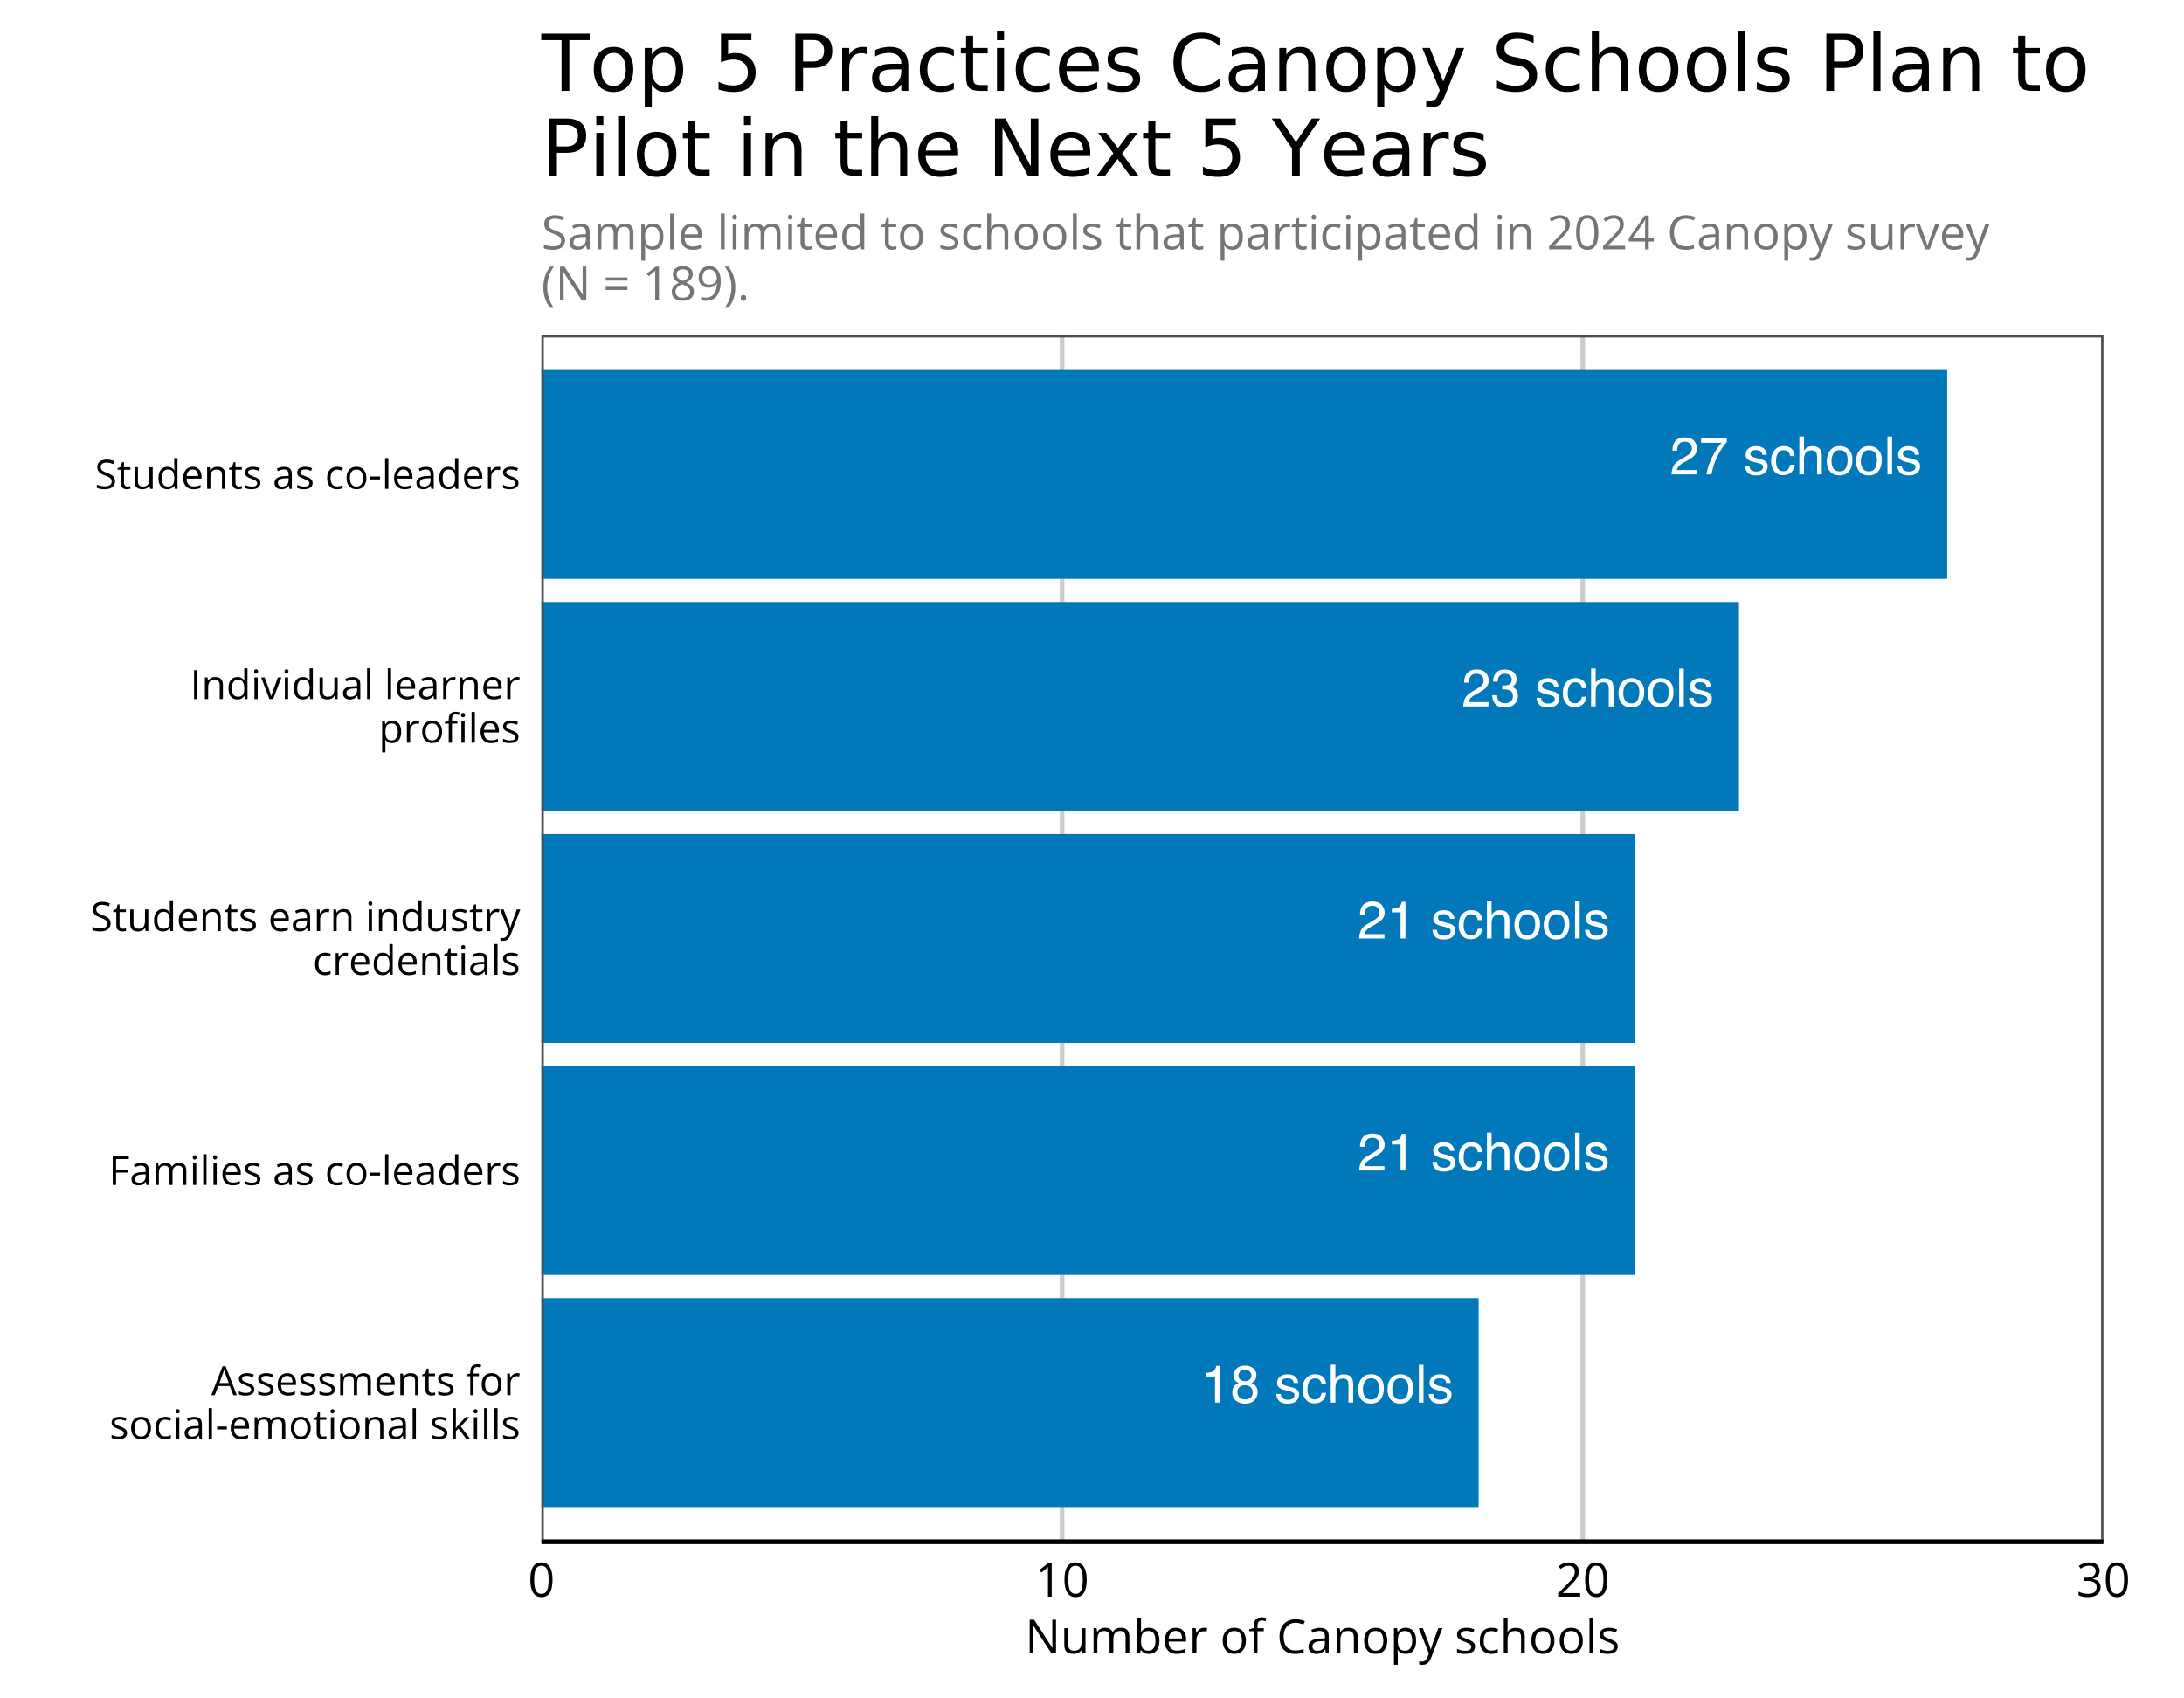 <?xml version="1.0" encoding="UTF-8"?>
<svg xmlns="http://www.w3.org/2000/svg" xmlns:xlink="http://www.w3.org/1999/xlink" width="648pt" height="504pt" viewBox="0 0 648 504" version="1.1">
<defs>
<g>
<symbol overflow="visible" id="glyph0-0">
<path style="stroke:none;" d="M 0.5 0 L 0.5 -11.234 L 9.422 -11.234 L 9.422 0 Z M 8.016 -1.406 L 8.016 -9.828 L 1.906 -9.828 L 1.906 -1.406 Z M 8.016 -1.406 "/>
</symbol>
<symbol overflow="visible" id="glyph0-1">
<path style="stroke:none;" d="M 0.484 0 C 0.535 -0.945 0.727 -1.77 1.062 -2.469 C 1.406 -3.164 2.07 -3.797 3.062 -4.359 L 4.531 -5.219 C 5.188 -5.594 5.645 -5.914 5.906 -6.188 C 6.32 -6.613 6.531 -7.098 6.531 -7.641 C 6.531 -8.273 6.336 -8.781 5.953 -9.156 C 5.578 -9.531 5.07 -9.719 4.438 -9.719 C 3.488 -9.719 2.836 -9.363 2.484 -8.656 C 2.285 -8.27 2.176 -7.738 2.156 -7.062 L 0.75 -7.062 C 0.77 -8.02 0.945 -8.797 1.281 -9.391 C 1.875 -10.453 2.926 -10.984 4.438 -10.984 C 5.695 -10.984 6.613 -10.645 7.188 -9.969 C 7.77 -9.289 8.062 -8.535 8.062 -7.703 C 8.062 -6.828 7.75 -6.078 7.125 -5.453 C 6.77 -5.098 6.133 -4.66 5.219 -4.141 L 4.172 -3.562 C 3.672 -3.289 3.273 -3.031 2.984 -2.781 C 2.473 -2.332 2.156 -1.836 2.031 -1.297 L 8 -1.297 L 8 0 Z M 0.484 0 "/>
</symbol>
<symbol overflow="visible" id="glyph0-2">
<path style="stroke:none;" d="M 8.188 -10.766 L 8.188 -9.562 C 7.832 -9.219 7.363 -8.625 6.781 -7.781 C 6.195 -6.938 5.68 -6.023 5.234 -5.047 C 4.797 -4.086 4.461 -3.219 4.234 -2.438 C 4.078 -1.938 3.883 -1.125 3.656 0 L 2.141 0 C 2.484 -2.094 3.242 -4.172 4.422 -6.234 C 5.117 -7.453 5.852 -8.5 6.625 -9.375 L 0.578 -9.375 L 0.578 -10.766 Z M 8.188 -10.766 "/>
</symbol>
<symbol overflow="visible" id="glyph0-3">
<path style="stroke:none;" d=""/>
</symbol>
<symbol overflow="visible" id="glyph0-4">
<path style="stroke:none;" d="M 1.828 -2.562 C 1.867 -2.102 1.984 -1.754 2.172 -1.516 C 2.516 -1.066 3.113 -0.844 3.969 -0.844 C 4.477 -0.844 4.926 -0.953 5.312 -1.172 C 5.707 -1.398 5.906 -1.742 5.906 -2.203 C 5.906 -2.555 5.75 -2.828 5.438 -3.016 C 5.238 -3.129 4.848 -3.258 4.266 -3.406 L 3.172 -3.672 C 2.473 -3.848 1.957 -4.047 1.625 -4.266 C 1.031 -4.629 0.734 -5.141 0.734 -5.797 C 0.734 -6.578 1.008 -7.207 1.562 -7.688 C 2.125 -8.164 2.879 -8.406 3.828 -8.406 C 5.055 -8.406 5.941 -8.039 6.484 -7.312 C 6.828 -6.852 6.992 -6.359 6.984 -5.828 L 5.688 -5.828 C 5.664 -6.141 5.555 -6.426 5.359 -6.688 C 5.047 -7.039 4.5 -7.219 3.719 -7.219 C 3.195 -7.219 2.801 -7.117 2.531 -6.922 C 2.27 -6.723 2.141 -6.461 2.141 -6.141 C 2.141 -5.785 2.312 -5.5 2.656 -5.281 C 2.863 -5.156 3.164 -5.047 3.562 -4.953 L 4.469 -4.719 C 5.457 -4.477 6.117 -4.25 6.453 -4.031 C 6.992 -3.676 7.266 -3.125 7.266 -2.375 C 7.266 -1.645 6.988 -1.016 6.438 -0.484 C 5.883 0.047 5.039 0.312 3.906 0.312 C 2.688 0.312 1.82 0.035 1.312 -0.516 C 0.812 -1.066 0.539 -1.75 0.5 -2.562 Z M 3.859 -8.391 Z M 3.859 -8.391 "/>
</symbol>
<symbol overflow="visible" id="glyph0-5">
<path style="stroke:none;" d="M 4.172 -8.422 C 5.086 -8.422 5.832 -8.195 6.406 -7.75 C 6.988 -7.301 7.344 -6.531 7.469 -5.438 L 6.125 -5.438 C 6.039 -5.938 5.852 -6.352 5.562 -6.688 C 5.27 -7.02 4.805 -7.188 4.172 -7.188 C 3.285 -7.188 2.656 -6.758 2.281 -5.906 C 2.039 -5.352 1.922 -4.672 1.922 -3.859 C 1.922 -3.035 2.094 -2.344 2.438 -1.781 C 2.781 -1.219 3.328 -0.938 4.078 -0.938 C 4.648 -0.938 5.102 -1.109 5.438 -1.453 C 5.77 -1.805 6 -2.285 6.125 -2.891 L 7.469 -2.891 C 7.312 -1.805 6.926 -1.016 6.312 -0.516 C 5.695 -0.016 4.914 0.234 3.969 0.234 C 2.895 0.234 2.039 -0.156 1.406 -0.938 C 0.77 -1.719 0.453 -2.695 0.453 -3.875 C 0.453 -5.312 0.801 -6.426 1.5 -7.219 C 2.195 -8.02 3.086 -8.422 4.172 -8.422 Z M 3.953 -8.391 Z M 3.953 -8.391 "/>
</symbol>
<symbol overflow="visible" id="glyph0-6">
<path style="stroke:none;" d="M 1.016 -11.266 L 2.391 -11.266 L 2.391 -7.078 C 2.711 -7.492 3.004 -7.785 3.266 -7.953 C 3.703 -8.242 4.254 -8.391 4.922 -8.391 C 6.109 -8.391 6.914 -7.973 7.344 -7.141 C 7.57 -6.68 7.688 -6.051 7.688 -5.25 L 7.688 0 L 6.266 0 L 6.266 -5.156 C 6.266 -5.758 6.191 -6.203 6.047 -6.484 C 5.797 -6.93 5.32 -7.156 4.625 -7.156 C 4.062 -7.156 3.547 -6.957 3.078 -6.562 C 2.617 -6.176 2.391 -5.438 2.391 -4.344 L 2.391 0 L 1.016 0 Z M 1.016 -11.266 "/>
</symbol>
<symbol overflow="visible" id="glyph0-7">
<path style="stroke:none;" d="M 4.266 -0.891 C 5.172 -0.891 5.789 -1.234 6.125 -1.922 C 6.469 -2.609 6.641 -3.379 6.641 -4.234 C 6.641 -4.992 6.52 -5.613 6.281 -6.094 C 5.883 -6.844 5.211 -7.219 4.266 -7.219 C 3.43 -7.219 2.82 -6.895 2.438 -6.25 C 2.051 -5.613 1.859 -4.844 1.859 -3.938 C 1.859 -3.062 2.051 -2.332 2.438 -1.75 C 2.82 -1.176 3.43 -0.891 4.266 -0.891 Z M 4.312 -8.422 C 5.363 -8.422 6.254 -8.066 6.984 -7.359 C 7.711 -6.66 8.078 -5.629 8.078 -4.266 C 8.078 -2.941 7.754 -1.848 7.109 -0.984 C 6.473 -0.129 5.477 0.297 4.125 0.297 C 3 0.297 2.102 -0.082 1.438 -0.844 C 0.781 -1.602 0.453 -2.629 0.453 -3.922 C 0.453 -5.297 0.801 -6.391 1.5 -7.203 C 2.195 -8.016 3.133 -8.422 4.312 -8.422 Z M 4.266 -8.391 Z M 4.266 -8.391 "/>
</symbol>
<symbol overflow="visible" id="glyph0-8">
<path style="stroke:none;" d="M 1.047 -11.234 L 2.422 -11.234 L 2.422 0 L 1.047 0 Z M 1.047 -11.234 "/>
</symbol>
<symbol overflow="visible" id="glyph0-9">
<path style="stroke:none;" d="M 4.062 0.297 C 2.77 0.297 1.832 -0.055 1.25 -0.766 C 0.664 -1.473 0.375 -2.336 0.375 -3.359 L 1.812 -3.359 C 1.875 -2.648 2.004 -2.133 2.203 -1.812 C 2.566 -1.238 3.211 -0.953 4.141 -0.953 C 4.867 -0.953 5.453 -1.145 5.891 -1.531 C 6.328 -1.926 6.547 -2.426 6.547 -3.031 C 6.547 -3.789 6.312 -4.316 5.844 -4.609 C 5.383 -4.91 4.742 -5.062 3.922 -5.062 C 3.836 -5.062 3.75 -5.062 3.656 -5.062 C 3.562 -5.062 3.461 -5.055 3.359 -5.047 L 3.359 -6.266 C 3.504 -6.254 3.625 -6.242 3.719 -6.234 C 3.82 -6.234 3.926 -6.234 4.031 -6.234 C 4.551 -6.234 4.977 -6.312 5.312 -6.469 C 5.883 -6.758 6.172 -7.27 6.172 -8 C 6.172 -8.551 5.977 -8.973 5.594 -9.266 C 5.207 -9.555 4.758 -9.703 4.25 -9.703 C 3.32 -9.703 2.688 -9.398 2.344 -8.797 C 2.145 -8.453 2.035 -7.973 2.016 -7.359 L 0.656 -7.359 C 0.656 -8.172 0.816 -8.863 1.141 -9.438 C 1.703 -10.457 2.688 -10.969 4.094 -10.969 C 5.207 -10.969 6.07 -10.719 6.688 -10.219 C 7.301 -9.719 7.609 -9 7.609 -8.062 C 7.609 -7.383 7.426 -6.836 7.062 -6.422 C 6.844 -6.16 6.551 -5.957 6.188 -5.812 C 6.77 -5.656 7.223 -5.348 7.547 -4.891 C 7.867 -4.441 8.031 -3.891 8.031 -3.234 C 8.031 -2.191 7.688 -1.344 7 -0.688 C 6.312 -0.031 5.332 0.297 4.062 0.297 Z M 4.062 0.297 "/>
</symbol>
<symbol overflow="visible" id="glyph0-10">
<path style="stroke:none;" d="M 1.5 -7.75 L 1.5 -8.812 C 2.488 -8.906 3.18 -9.062 3.578 -9.281 C 3.973 -9.508 4.266 -10.051 4.453 -10.906 L 5.547 -10.906 L 5.547 0 L 4.078 0 L 4.078 -7.75 Z M 1.5 -7.75 "/>
</symbol>
<symbol overflow="visible" id="glyph0-11">
<path style="stroke:none;" d="M 4.266 -6.359 C 4.867 -6.359 5.336 -6.523 5.672 -6.859 C 6.016 -7.203 6.188 -7.609 6.188 -8.078 C 6.188 -8.484 6.023 -8.859 5.703 -9.203 C 5.379 -9.547 4.883 -9.719 4.219 -9.719 C 3.551 -9.719 3.066 -9.547 2.766 -9.203 C 2.473 -8.859 2.328 -8.457 2.328 -8 C 2.328 -7.488 2.52 -7.086 2.906 -6.797 C 3.289 -6.504 3.742 -6.359 4.266 -6.359 Z M 4.344 -0.938 C 4.977 -0.938 5.504 -1.109 5.922 -1.453 C 6.348 -1.797 6.562 -2.312 6.562 -3 C 6.562 -3.707 6.344 -4.242 5.906 -4.609 C 5.477 -4.973 4.926 -5.156 4.25 -5.156 C 3.582 -5.156 3.039 -4.969 2.625 -4.594 C 2.219 -4.219 2.016 -3.703 2.016 -3.047 C 2.016 -2.473 2.203 -1.977 2.578 -1.562 C 2.961 -1.145 3.551 -0.938 4.344 -0.938 Z M 2.391 -5.828 C 2.004 -5.992 1.703 -6.188 1.484 -6.406 C 1.086 -6.812 0.891 -7.344 0.891 -8 C 0.891 -8.812 1.18 -9.508 1.766 -10.094 C 2.359 -10.688 3.195 -10.984 4.281 -10.984 C 5.332 -10.984 6.156 -10.703 6.75 -10.141 C 7.352 -9.586 7.656 -8.941 7.656 -8.203 C 7.656 -7.523 7.477 -6.973 7.125 -6.547 C 6.938 -6.305 6.641 -6.07 6.234 -5.844 C 6.68 -5.633 7.035 -5.395 7.297 -5.125 C 7.785 -4.613 8.031 -3.953 8.031 -3.141 C 8.031 -2.18 7.703 -1.363 7.047 -0.688 C 6.398 -0.02 5.488 0.312 4.312 0.312 C 3.25 0.312 2.348 0.023 1.609 -0.547 C 0.867 -1.129 0.5 -1.973 0.5 -3.078 C 0.5 -3.723 0.656 -4.281 0.969 -4.75 C 1.289 -5.219 1.766 -5.578 2.391 -5.828 Z M 2.391 -5.828 "/>
</symbol>
<symbol overflow="visible" id="glyph1-0">
<path style="stroke:none;" d=""/>
</symbol>
<symbol overflow="visible" id="glyph1-1">
<path style="stroke:none;" d="M 6.547 0 L 5.484 -2.719 L 2.062 -2.719 L 1.016 0 L 0 0 L 3.359 -8.609 L 4.25 -8.609 L 7.578 0 Z M 5.188 -3.609 L 4.188 -6.312 C 4.164 -6.375 4.129 -6.484 4.078 -6.641 C 4.023 -6.805 3.969 -6.973 3.906 -7.141 C 3.852 -7.316 3.812 -7.457 3.781 -7.562 C 3.738 -7.406 3.695 -7.242 3.656 -7.078 C 3.613 -6.922 3.566 -6.773 3.516 -6.641 C 3.473 -6.516 3.438 -6.406 3.406 -6.312 L 2.391 -3.609 Z M 5.188 -3.609 "/>
</symbol>
<symbol overflow="visible" id="glyph1-2">
<path style="stroke:none;" d="M 5.188 -1.766 C 5.188 -1.348 5.082 -1 4.875 -0.719 C 4.664 -0.445 4.367 -0.238 3.984 -0.094 C 3.609 0.051 3.156 0.125 2.625 0.125 C 2.176 0.125 1.785 0.086 1.453 0.016 C 1.129 -0.055 0.848 -0.156 0.609 -0.281 L 0.609 -1.188 C 0.867 -1.051 1.18 -0.93 1.547 -0.828 C 1.91 -0.723 2.281 -0.672 2.656 -0.672 C 3.207 -0.672 3.609 -0.758 3.859 -0.938 C 4.109 -1.125 4.234 -1.367 4.234 -1.672 C 4.234 -1.848 4.18 -2.004 4.078 -2.141 C 3.984 -2.273 3.816 -2.406 3.578 -2.531 C 3.348 -2.656 3.023 -2.797 2.609 -2.953 C 2.203 -3.109 1.848 -3.266 1.547 -3.422 C 1.254 -3.578 1.023 -3.766 0.859 -3.984 C 0.691 -4.203 0.609 -4.492 0.609 -4.859 C 0.609 -5.398 0.828 -5.816 1.266 -6.109 C 1.711 -6.398 2.289 -6.547 3 -6.547 C 3.395 -6.547 3.758 -6.504 4.094 -6.422 C 4.426 -6.348 4.742 -6.25 5.047 -6.125 L 4.719 -5.344 C 4.445 -5.457 4.16 -5.551 3.859 -5.625 C 3.555 -5.707 3.25 -5.75 2.938 -5.75 C 2.488 -5.75 2.145 -5.672 1.906 -5.516 C 1.664 -5.367 1.547 -5.164 1.547 -4.906 C 1.547 -4.707 1.598 -4.539 1.703 -4.406 C 1.816 -4.281 2 -4.16 2.25 -4.047 C 2.5 -3.941 2.82 -3.812 3.219 -3.656 C 3.625 -3.508 3.973 -3.352 4.266 -3.188 C 4.555 -3.031 4.781 -2.836 4.938 -2.609 C 5.102 -2.391 5.188 -2.109 5.188 -1.766 Z M 5.188 -1.766 "/>
</symbol>
<symbol overflow="visible" id="glyph1-3">
<path style="stroke:none;" d="M 3.5 -6.547 C 4.039 -6.547 4.504 -6.422 4.891 -6.172 C 5.285 -5.93 5.586 -5.594 5.797 -5.156 C 6.004 -4.719 6.109 -4.211 6.109 -3.641 L 6.109 -3.031 L 1.672 -3.031 C 1.68 -2.281 1.867 -1.707 2.234 -1.312 C 2.598 -0.914 3.113 -0.719 3.781 -0.719 C 4.188 -0.719 4.547 -0.754 4.859 -0.828 C 5.172 -0.898 5.492 -1.008 5.828 -1.156 L 5.828 -0.297 C 5.504 -0.148 5.18 -0.047 4.859 0.016 C 4.547 0.086 4.172 0.125 3.734 0.125 C 3.117 0.125 2.582 0 2.125 -0.25 C 1.664 -0.508 1.305 -0.883 1.047 -1.375 C 0.797 -1.863 0.672 -2.461 0.672 -3.172 C 0.672 -3.859 0.785 -4.453 1.016 -4.953 C 1.242 -5.461 1.57 -5.852 2 -6.125 C 2.426 -6.406 2.926 -6.547 3.5 -6.547 Z M 3.484 -5.75 C 2.961 -5.75 2.547 -5.578 2.234 -5.234 C 1.93 -4.891 1.75 -4.414 1.688 -3.812 L 5.094 -3.812 C 5.094 -4.195 5.031 -4.531 4.906 -4.812 C 4.789 -5.102 4.613 -5.332 4.375 -5.5 C 4.145 -5.664 3.848 -5.75 3.484 -5.75 Z M 3.484 -5.75 "/>
</symbol>
<symbol overflow="visible" id="glyph1-4">
<path style="stroke:none;" d="M 8 -6.547 C 8.707 -6.547 9.238 -6.359 9.594 -5.984 C 9.957 -5.617 10.141 -5.023 10.141 -4.203 L 10.141 0 L 9.172 0 L 9.172 -4.156 C 9.172 -4.676 9.055 -5.066 8.828 -5.328 C 8.609 -5.586 8.281 -5.719 7.844 -5.719 C 7.219 -5.719 6.766 -5.535 6.484 -5.172 C 6.203 -4.816 6.062 -4.289 6.062 -3.594 L 6.062 0 L 5.094 0 L 5.094 -4.156 C 5.094 -4.508 5.039 -4.801 4.938 -5.031 C 4.844 -5.258 4.695 -5.43 4.5 -5.547 C 4.301 -5.66 4.051 -5.719 3.75 -5.719 C 3.332 -5.719 2.992 -5.629 2.734 -5.453 C 2.473 -5.273 2.285 -5.016 2.172 -4.672 C 2.055 -4.328 2 -3.906 2 -3.406 L 2 0 L 1.031 0 L 1.031 -6.422 L 1.812 -6.422 L 1.953 -5.516 L 2.016 -5.516 C 2.141 -5.734 2.301 -5.922 2.5 -6.078 C 2.695 -6.234 2.914 -6.348 3.156 -6.422 C 3.395 -6.504 3.648 -6.547 3.922 -6.547 C 4.41 -6.547 4.82 -6.453 5.156 -6.266 C 5.488 -6.086 5.727 -5.812 5.875 -5.438 L 5.922 -5.438 C 6.129 -5.812 6.414 -6.086 6.781 -6.266 C 7.156 -6.453 7.562 -6.547 8 -6.547 Z M 8 -6.547 "/>
</symbol>
<symbol overflow="visible" id="glyph1-5">
<path style="stroke:none;" d="M 4.062 -6.547 C 4.82 -6.547 5.395 -6.359 5.781 -5.984 C 6.176 -5.609 6.375 -5.008 6.375 -4.188 L 6.375 0 L 5.422 0 L 5.422 -4.125 C 5.422 -4.656 5.297 -5.051 5.047 -5.312 C 4.805 -5.582 4.438 -5.719 3.938 -5.719 C 3.219 -5.719 2.711 -5.516 2.422 -5.109 C 2.141 -4.711 2 -4.129 2 -3.359 L 2 0 L 1.031 0 L 1.031 -6.422 L 1.812 -6.422 L 1.953 -5.5 L 2.016 -5.5 C 2.148 -5.727 2.32 -5.914 2.531 -6.062 C 2.738 -6.219 2.973 -6.336 3.234 -6.422 C 3.504 -6.504 3.781 -6.547 4.062 -6.547 Z M 4.062 -6.547 "/>
</symbol>
<symbol overflow="visible" id="glyph1-6">
<path style="stroke:none;" d="M 3.094 -0.688 C 3.258 -0.688 3.426 -0.695 3.594 -0.719 C 3.758 -0.75 3.895 -0.785 4 -0.828 L 4 -0.062 C 3.883 -0.008 3.727 0.031 3.531 0.062 C 3.332 0.102 3.133 0.125 2.938 0.125 C 2.602 0.125 2.297 0.066 2.016 -0.047 C 1.734 -0.172 1.508 -0.375 1.344 -0.656 C 1.188 -0.945 1.109 -1.348 1.109 -1.859 L 1.109 -5.656 L 0.188 -5.656 L 0.188 -6.141 L 1.109 -6.516 L 1.5 -7.906 L 2.078 -7.906 L 2.078 -6.422 L 3.969 -6.422 L 3.969 -5.656 L 2.078 -5.656 L 2.078 -1.875 C 2.078 -1.477 2.172 -1.18 2.359 -0.984 C 2.547 -0.785 2.789 -0.688 3.094 -0.688 Z M 3.094 -0.688 "/>
</symbol>
<symbol overflow="visible" id="glyph1-7">
<path style="stroke:none;" d=""/>
</symbol>
<symbol overflow="visible" id="glyph1-8">
<path style="stroke:none;" d="M 3.891 -5.656 L 2.281 -5.656 L 2.281 0 L 1.312 0 L 1.312 -5.656 L 0.172 -5.656 L 0.172 -6.125 L 1.312 -6.453 L 1.312 -6.875 C 1.312 -7.414 1.391 -7.852 1.547 -8.188 C 1.711 -8.531 1.945 -8.781 2.25 -8.938 C 2.551 -9.102 2.922 -9.188 3.359 -9.188 C 3.609 -9.188 3.832 -9.16 4.031 -9.109 C 4.238 -9.066 4.422 -9.02 4.578 -8.969 L 4.328 -8.203 C 4.191 -8.242 4.039 -8.281 3.875 -8.312 C 3.719 -8.352 3.551 -8.375 3.375 -8.375 C 3 -8.375 2.723 -8.254 2.547 -8.016 C 2.367 -7.773 2.281 -7.398 2.281 -6.891 L 2.281 -6.422 L 3.891 -6.422 Z M 3.891 -5.656 "/>
</symbol>
<symbol overflow="visible" id="glyph1-9">
<path style="stroke:none;" d="M 6.562 -3.219 C 6.562 -2.695 6.492 -2.227 6.359 -1.812 C 6.223 -1.395 6.023 -1.039 5.766 -0.75 C 5.504 -0.469 5.191 -0.25 4.828 -0.094 C 4.461 0.051 4.051 0.125 3.594 0.125 C 3.164 0.125 2.77 0.051 2.406 -0.094 C 2.051 -0.25 1.742 -0.469 1.484 -0.75 C 1.223 -1.039 1.02 -1.395 0.875 -1.812 C 0.738 -2.227 0.672 -2.695 0.672 -3.219 C 0.672 -3.926 0.789 -4.523 1.031 -5.016 C 1.27 -5.516 1.609 -5.895 2.047 -6.156 C 2.492 -6.414 3.023 -6.547 3.641 -6.547 C 4.223 -6.547 4.734 -6.41 5.172 -6.141 C 5.609 -5.879 5.945 -5.5 6.188 -5 C 6.438 -4.508 6.562 -3.914 6.562 -3.219 Z M 1.672 -3.219 C 1.672 -2.707 1.738 -2.258 1.875 -1.875 C 2.02 -1.5 2.234 -1.207 2.516 -1 C 2.797 -0.789 3.16 -0.688 3.609 -0.688 C 4.055 -0.688 4.422 -0.789 4.703 -1 C 4.992 -1.207 5.207 -1.5 5.344 -1.875 C 5.488 -2.258 5.562 -2.707 5.562 -3.219 C 5.562 -3.727 5.488 -4.172 5.344 -4.547 C 5.207 -4.922 5 -5.207 4.719 -5.406 C 4.438 -5.613 4.066 -5.719 3.609 -5.719 C 2.941 -5.719 2.453 -5.492 2.141 -5.047 C 1.828 -4.609 1.672 -4 1.672 -3.219 Z M 1.672 -3.219 "/>
</symbol>
<symbol overflow="visible" id="glyph1-10">
<path style="stroke:none;" d="M 3.938 -6.547 C 4.07 -6.547 4.207 -6.535 4.344 -6.516 C 4.488 -6.504 4.613 -6.488 4.719 -6.469 L 4.594 -5.562 C 4.488 -5.594 4.375 -5.613 4.25 -5.625 C 4.125 -5.645 4.004 -5.656 3.891 -5.656 C 3.629 -5.656 3.383 -5.602 3.156 -5.5 C 2.926 -5.395 2.723 -5.242 2.547 -5.047 C 2.379 -4.859 2.242 -4.625 2.141 -4.344 C 2.047 -4.07 2 -3.773 2 -3.453 L 2 0 L 1.031 0 L 1.031 -6.422 L 1.828 -6.422 L 1.938 -5.234 L 1.984 -5.234 C 2.117 -5.473 2.281 -5.691 2.469 -5.891 C 2.656 -6.086 2.867 -6.242 3.109 -6.359 C 3.359 -6.484 3.633 -6.547 3.938 -6.547 Z M 3.938 -6.547 "/>
</symbol>
<symbol overflow="visible" id="glyph1-11">
<path style="stroke:none;" d="M 3.594 0.125 C 3.02 0.125 2.508 0.004 2.062 -0.234 C 1.625 -0.473 1.281 -0.836 1.031 -1.328 C 0.789 -1.816 0.672 -2.43 0.672 -3.172 C 0.672 -3.953 0.801 -4.586 1.062 -5.078 C 1.32 -5.578 1.676 -5.945 2.125 -6.188 C 2.582 -6.426 3.102 -6.547 3.688 -6.547 C 4.008 -6.547 4.316 -6.508 4.609 -6.438 C 4.91 -6.375 5.16 -6.297 5.359 -6.203 L 5.062 -5.391 C 4.863 -5.461 4.633 -5.531 4.375 -5.594 C 4.125 -5.656 3.891 -5.688 3.672 -5.688 C 3.223 -5.688 2.848 -5.586 2.547 -5.391 C 2.254 -5.203 2.035 -4.922 1.891 -4.547 C 1.742 -4.18 1.672 -3.727 1.672 -3.188 C 1.672 -2.664 1.742 -2.223 1.891 -1.859 C 2.035 -1.492 2.25 -1.211 2.531 -1.016 C 2.812 -0.828 3.164 -0.734 3.594 -0.734 C 3.938 -0.734 4.242 -0.766 4.516 -0.828 C 4.785 -0.898 5.031 -0.988 5.25 -1.094 L 5.25 -0.219 C 5.039 -0.113 4.801 -0.031 4.531 0.031 C 4.27 0.094 3.957 0.125 3.594 0.125 Z M 3.594 0.125 "/>
</symbol>
<symbol overflow="visible" id="glyph1-12">
<path style="stroke:none;" d="M 2 -6.422 L 2 0 L 1.031 0 L 1.031 -6.422 Z M 1.531 -8.828 C 1.688 -8.828 1.82 -8.773 1.938 -8.672 C 2.051 -8.566 2.109 -8.406 2.109 -8.188 C 2.109 -7.969 2.051 -7.805 1.938 -7.703 C 1.82 -7.598 1.688 -7.547 1.531 -7.547 C 1.352 -7.547 1.207 -7.598 1.094 -7.703 C 0.988 -7.805 0.938 -7.969 0.938 -8.188 C 0.938 -8.406 0.988 -8.566 1.094 -8.672 C 1.207 -8.773 1.352 -8.828 1.531 -8.828 Z M 1.531 -8.828 "/>
</symbol>
<symbol overflow="visible" id="glyph1-13">
<path style="stroke:none;" d="M 3.422 -6.531 C 4.191 -6.531 4.758 -6.359 5.125 -6.016 C 5.5 -5.672 5.688 -5.117 5.688 -4.359 L 5.688 0 L 4.984 0 L 4.797 -0.953 L 4.75 -0.953 C 4.57 -0.711 4.383 -0.516 4.188 -0.359 C 3.988 -0.203 3.758 -0.082 3.5 0 C 3.25 0.082 2.938 0.125 2.562 0.125 C 2.176 0.125 1.832 0.055 1.531 -0.078 C 1.227 -0.223 0.988 -0.43 0.812 -0.703 C 0.633 -0.984 0.547 -1.336 0.547 -1.766 C 0.547 -2.398 0.801 -2.891 1.312 -3.234 C 1.82 -3.578 2.598 -3.766 3.641 -3.797 L 4.734 -3.844 L 4.734 -4.25 C 4.734 -4.801 4.613 -5.188 4.375 -5.406 C 4.145 -5.633 3.812 -5.75 3.375 -5.75 C 3.039 -5.75 2.719 -5.695 2.406 -5.594 C 2.102 -5.5 1.816 -5.383 1.547 -5.25 L 1.25 -5.984 C 1.539 -6.141 1.875 -6.27 2.25 -6.375 C 2.625 -6.477 3.016 -6.531 3.422 -6.531 Z M 4.734 -3.172 L 3.75 -3.125 C 2.945 -3.094 2.379 -2.961 2.047 -2.734 C 1.723 -2.504 1.562 -2.176 1.562 -1.75 C 1.562 -1.383 1.672 -1.113 1.891 -0.938 C 2.117 -0.758 2.414 -0.672 2.781 -0.672 C 3.352 -0.672 3.82 -0.828 4.188 -1.141 C 4.551 -1.461 4.734 -1.941 4.734 -2.578 Z M 4.734 -3.172 "/>
</symbol>
<symbol overflow="visible" id="glyph1-14">
<path style="stroke:none;" d="M 2 0 L 1.031 0 L 1.031 -9.125 L 2 -9.125 Z M 2 0 "/>
</symbol>
<symbol overflow="visible" id="glyph1-15">
<path style="stroke:none;" d="M 0.484 -2.797 L 0.484 -3.656 L 3.391 -3.656 L 3.391 -2.797 Z M 0.484 -2.797 "/>
</symbol>
<symbol overflow="visible" id="glyph1-16">
<path style="stroke:none;" d="M 2 -9.125 L 2 -4.391 C 2 -4.234 1.988 -4.039 1.969 -3.812 C 1.957 -3.582 1.953 -3.383 1.953 -3.219 L 1.984 -3.219 C 2.066 -3.32 2.188 -3.473 2.344 -3.672 C 2.5 -3.867 2.633 -4.031 2.75 -4.156 L 4.875 -6.422 L 6.031 -6.422 L 3.438 -3.688 L 6.219 0 L 5.047 0 L 2.766 -3.047 L 2 -2.328 L 2 0 L 1.031 0 L 1.031 -9.125 Z M 2 -9.125 "/>
</symbol>
<symbol overflow="visible" id="glyph1-17">
<path style="stroke:none;" d="M 2.172 0 L 1.172 0 L 1.172 -8.562 L 5.938 -8.562 L 5.938 -7.688 L 2.172 -7.688 L 2.172 -4.547 L 5.719 -4.547 L 5.719 -3.672 L 2.172 -3.672 Z M 2.172 0 "/>
</symbol>
<symbol overflow="visible" id="glyph1-18">
<path style="stroke:none;" d="M 3.312 0.125 C 2.5 0.125 1.852 -0.148 1.375 -0.703 C 0.906 -1.266 0.672 -2.094 0.672 -3.188 C 0.672 -4.289 0.91 -5.125 1.391 -5.688 C 1.879 -6.258 2.523 -6.547 3.328 -6.547 C 3.672 -6.547 3.969 -6.5 4.219 -6.406 C 4.469 -6.312 4.688 -6.188 4.875 -6.031 C 5.062 -5.883 5.219 -5.719 5.344 -5.531 L 5.406 -5.531 C 5.395 -5.656 5.379 -5.82 5.359 -6.031 C 5.348 -6.238 5.344 -6.41 5.344 -6.547 L 5.344 -9.125 L 6.312 -9.125 L 6.312 0 L 5.531 0 L 5.375 -0.922 L 5.344 -0.922 C 5.219 -0.723 5.062 -0.547 4.875 -0.391 C 4.688 -0.234 4.461 -0.109 4.203 -0.016 C 3.953 0.078 3.656 0.125 3.312 0.125 Z M 3.469 -0.688 C 4.156 -0.688 4.641 -0.879 4.922 -1.266 C 5.203 -1.66 5.344 -2.242 5.344 -3.016 L 5.344 -3.188 C 5.344 -4.008 5.207 -4.641 4.938 -5.078 C 4.664 -5.516 4.176 -5.734 3.469 -5.734 C 2.863 -5.734 2.41 -5.504 2.109 -5.047 C 1.816 -4.586 1.672 -3.961 1.672 -3.172 C 1.672 -2.379 1.816 -1.766 2.109 -1.328 C 2.41 -0.898 2.863 -0.688 3.469 -0.688 Z M 3.469 -0.688 "/>
</symbol>
<symbol overflow="visible" id="glyph1-19">
<path style="stroke:none;" d="M 6 -2.281 C 6 -1.77 5.875 -1.336 5.625 -0.984 C 5.375 -0.629 5.02 -0.352 4.562 -0.156 C 4.113 0.031 3.582 0.125 2.969 0.125 C 2.645 0.125 2.336 0.109 2.047 0.078 C 1.766 0.047 1.5 0 1.25 -0.062 C 1.008 -0.125 0.797 -0.195 0.609 -0.281 L 0.609 -1.234 C 0.91 -1.117 1.27 -1.008 1.688 -0.906 C 2.113 -0.801 2.555 -0.75 3.016 -0.75 C 3.441 -0.75 3.801 -0.805 4.094 -0.922 C 4.395 -1.035 4.625 -1.195 4.781 -1.406 C 4.938 -1.625 5.016 -1.891 5.016 -2.203 C 5.016 -2.492 4.945 -2.738 4.812 -2.938 C 4.688 -3.133 4.473 -3.312 4.172 -3.469 C 3.879 -3.633 3.473 -3.805 2.953 -3.984 C 2.586 -4.117 2.266 -4.258 1.984 -4.406 C 1.711 -4.562 1.484 -4.738 1.297 -4.938 C 1.109 -5.133 0.969 -5.359 0.875 -5.609 C 0.781 -5.867 0.734 -6.164 0.734 -6.5 C 0.734 -6.957 0.848 -7.348 1.078 -7.672 C 1.305 -8.004 1.625 -8.254 2.031 -8.422 C 2.445 -8.598 2.926 -8.688 3.469 -8.688 C 3.926 -8.688 4.348 -8.645 4.734 -8.562 C 5.117 -8.477 5.473 -8.363 5.797 -8.219 L 5.484 -7.359 C 5.18 -7.484 4.852 -7.586 4.5 -7.672 C 4.156 -7.766 3.801 -7.812 3.438 -7.812 C 3.07 -7.812 2.766 -7.754 2.516 -7.641 C 2.266 -7.535 2.07 -7.383 1.938 -7.188 C 1.801 -7 1.734 -6.77 1.734 -6.5 C 1.734 -6.195 1.797 -5.945 1.922 -5.75 C 2.047 -5.551 2.25 -5.375 2.531 -5.219 C 2.812 -5.062 3.18 -4.898 3.641 -4.734 C 4.148 -4.547 4.578 -4.348 4.922 -4.141 C 5.273 -3.941 5.539 -3.691 5.719 -3.391 C 5.906 -3.098 6 -2.727 6 -2.281 Z M 6 -2.281 "/>
</symbol>
<symbol overflow="visible" id="glyph1-20">
<path style="stroke:none;" d="M 6.328 -6.422 L 6.328 0 L 5.531 0 L 5.391 -0.906 L 5.344 -0.906 C 5.207 -0.676 5.031 -0.484 4.812 -0.328 C 4.602 -0.18 4.367 -0.07 4.109 0 C 3.848 0.082 3.566 0.125 3.266 0.125 C 2.766 0.125 2.344 0.039 2 -0.125 C 1.656 -0.289 1.395 -0.547 1.219 -0.891 C 1.039 -1.234 0.953 -1.676 0.953 -2.219 L 0.953 -6.422 L 1.938 -6.422 L 1.938 -2.281 C 1.938 -1.75 2.055 -1.348 2.297 -1.078 C 2.547 -0.816 2.914 -0.688 3.406 -0.688 C 3.883 -0.688 4.266 -0.773 4.547 -0.953 C 4.828 -1.141 5.031 -1.406 5.156 -1.75 C 5.281 -2.102 5.344 -2.535 5.344 -3.047 L 5.344 -6.422 Z M 6.328 -6.422 "/>
</symbol>
<symbol overflow="visible" id="glyph1-21">
<path style="stroke:none;" d="M 0.016 -6.422 L 1.062 -6.422 L 2.469 -2.703 C 2.551 -2.484 2.629 -2.27 2.703 -2.062 C 2.773 -1.863 2.836 -1.672 2.891 -1.484 C 2.941 -1.305 2.984 -1.129 3.016 -0.953 L 3.062 -0.953 C 3.113 -1.148 3.191 -1.406 3.297 -1.719 C 3.398 -2.039 3.508 -2.367 3.625 -2.703 L 4.969 -6.422 L 6.016 -6.422 L 3.219 0.938 C 3.07 1.332 2.898 1.676 2.703 1.969 C 2.504 2.27 2.266 2.5 1.984 2.656 C 1.703 2.812 1.363 2.891 0.969 2.891 C 0.781 2.891 0.613 2.879 0.469 2.859 C 0.332 2.836 0.211 2.812 0.109 2.781 L 0.109 2 C 0.191 2.02 0.297 2.035 0.422 2.047 C 0.547 2.066 0.676 2.078 0.812 2.078 C 1.051 2.078 1.258 2.031 1.438 1.938 C 1.613 1.852 1.766 1.723 1.891 1.547 C 2.023 1.367 2.141 1.16 2.234 0.922 L 2.578 0.016 Z M 0.016 -6.422 "/>
</symbol>
<symbol overflow="visible" id="glyph1-22">
<path style="stroke:none;" d="M 1.172 0 L 1.172 -8.562 L 2.172 -8.562 L 2.172 0 Z M 1.172 0 "/>
</symbol>
<symbol overflow="visible" id="glyph1-23">
<path style="stroke:none;" d="M 2.438 0 L 0 -6.422 L 1.047 -6.422 L 2.453 -2.531 C 2.555 -2.27 2.656 -1.977 2.75 -1.656 C 2.852 -1.332 2.926 -1.078 2.969 -0.891 L 3 -0.891 C 3.051 -1.078 3.129 -1.332 3.234 -1.656 C 3.348 -1.977 3.453 -2.27 3.547 -2.531 L 4.953 -6.422 L 6 -6.422 L 3.547 0 Z M 2.438 0 "/>
</symbol>
<symbol overflow="visible" id="glyph1-24">
<path style="stroke:none;" d="M 4.047 -6.547 C 4.848 -6.547 5.484 -6.27 5.953 -5.719 C 6.43 -5.164 6.672 -4.336 6.672 -3.234 C 6.672 -2.504 6.562 -1.891 6.344 -1.391 C 6.125 -0.891 5.816 -0.508 5.422 -0.25 C 5.023 0 4.555 0.125 4.016 0.125 C 3.68 0.125 3.383 0.078 3.125 -0.016 C 2.863 -0.109 2.641 -0.227 2.453 -0.375 C 2.273 -0.531 2.125 -0.695 2 -0.875 L 1.938 -0.875 C 1.945 -0.727 1.957 -0.547 1.969 -0.328 C 1.988 -0.109 2 0.078 2 0.234 L 2 2.875 L 1.031 2.875 L 1.031 -6.422 L 1.828 -6.422 L 1.953 -5.469 L 2 -5.469 C 2.125 -5.664 2.273 -5.844 2.453 -6 C 2.641 -6.164 2.863 -6.297 3.125 -6.391 C 3.383 -6.492 3.691 -6.547 4.047 -6.547 Z M 3.875 -5.719 C 3.426 -5.719 3.066 -5.629 2.797 -5.453 C 2.523 -5.285 2.328 -5.031 2.203 -4.688 C 2.078 -4.344 2.008 -3.914 2 -3.406 L 2 -3.219 C 2 -2.676 2.055 -2.219 2.172 -1.844 C 2.297 -1.469 2.492 -1.18 2.766 -0.984 C 3.047 -0.785 3.422 -0.688 3.891 -0.688 C 4.285 -0.688 4.613 -0.797 4.875 -1.016 C 5.145 -1.234 5.344 -1.531 5.469 -1.906 C 5.602 -2.289 5.672 -2.734 5.672 -3.234 C 5.672 -3.992 5.52 -4.598 5.219 -5.047 C 4.926 -5.492 4.477 -5.719 3.875 -5.719 Z M 3.875 -5.719 "/>
</symbol>
<symbol overflow="visible" id="glyph2-0">
<path style="stroke:none;" d=""/>
</symbol>
<symbol overflow="visible" id="glyph2-1">
<path style="stroke:none;" d="M 7.297 -5.016 C 7.297 -4.203 7.234 -3.473 7.109 -2.828 C 6.984 -2.191 6.785 -1.648 6.516 -1.203 C 6.254 -0.766 5.914 -0.43 5.5 -0.203 C 5.082 0.023 4.582 0.141 4 0.141 C 3.25 0.141 2.629 -0.062 2.141 -0.469 C 1.66 -0.875 1.301 -1.461 1.062 -2.234 C 0.82 -3.004 0.703 -3.93 0.703 -5.016 C 0.703 -6.078 0.812 -6.992 1.031 -7.766 C 1.25 -8.535 1.598 -9.125 2.078 -9.531 C 2.555 -9.945 3.195 -10.156 4 -10.156 C 4.75 -10.156 5.363 -9.945 5.844 -9.531 C 6.332 -9.125 6.695 -8.535 6.938 -7.766 C 7.176 -7.004 7.297 -6.086 7.297 -5.016 Z M 1.844 -5.016 C 1.844 -4.078 1.91 -3.297 2.047 -2.672 C 2.191 -2.055 2.422 -1.594 2.734 -1.281 C 3.055 -0.977 3.477 -0.828 4 -0.828 C 4.508 -0.828 4.922 -0.977 5.234 -1.281 C 5.555 -1.594 5.785 -2.055 5.922 -2.672 C 6.066 -3.297 6.141 -4.078 6.141 -5.016 C 6.141 -5.93 6.066 -6.695 5.922 -7.312 C 5.785 -7.926 5.562 -8.391 5.25 -8.703 C 4.938 -9.016 4.52 -9.172 4 -9.172 C 3.469 -9.172 3.047 -9.016 2.734 -8.703 C 2.422 -8.391 2.191 -7.926 2.047 -7.312 C 1.91 -6.695 1.844 -5.93 1.844 -5.016 Z M 1.844 -5.016 "/>
</symbol>
<symbol overflow="visible" id="glyph2-2">
<path style="stroke:none;" d="M 4.922 0 L 3.812 0 L 3.812 -7.078 C 3.812 -7.348 3.812 -7.578 3.812 -7.766 C 3.812 -7.961 3.812 -8.141 3.812 -8.297 C 3.82 -8.461 3.836 -8.633 3.859 -8.812 C 3.711 -8.664 3.578 -8.539 3.453 -8.438 C 3.336 -8.332 3.188 -8.203 3 -8.047 L 1.859 -7.141 L 1.266 -7.906 L 3.969 -10 L 4.922 -10 Z M 4.922 0 "/>
</symbol>
<symbol overflow="visible" id="glyph2-3">
<path style="stroke:none;" d="M 7.234 0 L 0.688 0 L 0.688 -0.953 L 3.359 -3.672 C 3.859 -4.172 4.273 -4.613 4.609 -5 C 4.953 -5.395 5.211 -5.781 5.391 -6.156 C 5.566 -6.539 5.656 -6.961 5.656 -7.422 C 5.656 -7.984 5.488 -8.41 5.156 -8.703 C 4.82 -9.004 4.379 -9.156 3.828 -9.156 C 3.359 -9.156 2.938 -9.07 2.562 -8.906 C 2.195 -8.75 1.816 -8.52 1.422 -8.219 L 0.828 -8.984 C 1.086 -9.203 1.375 -9.398 1.688 -9.578 C 2 -9.754 2.332 -9.891 2.688 -9.984 C 3.051 -10.086 3.43 -10.141 3.828 -10.141 C 4.453 -10.141 4.984 -10.031 5.422 -9.812 C 5.867 -9.602 6.211 -9.301 6.453 -8.906 C 6.703 -8.508 6.828 -8.035 6.828 -7.484 C 6.828 -6.953 6.723 -6.457 6.516 -6 C 6.305 -5.551 6.008 -5.102 5.625 -4.656 C 5.25 -4.219 4.812 -3.75 4.312 -3.25 L 2.141 -1.094 L 2.141 -1.047 L 7.234 -1.047 Z M 7.234 0 "/>
</symbol>
<symbol overflow="visible" id="glyph2-4">
<path style="stroke:none;" d="M 6.875 -7.656 C 6.875 -7.219 6.785 -6.832 6.609 -6.5 C 6.43 -6.176 6.188 -5.91 5.875 -5.703 C 5.57 -5.492 5.211 -5.348 4.797 -5.266 L 4.797 -5.203 C 5.586 -5.109 6.18 -4.852 6.578 -4.438 C 6.973 -4.031 7.172 -3.492 7.172 -2.828 C 7.172 -2.254 7.035 -1.742 6.766 -1.297 C 6.492 -0.848 6.078 -0.492 5.516 -0.234 C 4.961 0.016 4.254 0.141 3.391 0.141 C 2.859 0.141 2.367 0.098 1.922 0.016 C 1.473 -0.066 1.039 -0.207 0.625 -0.406 L 0.625 -1.484 C 1.039 -1.273 1.492 -1.113 1.984 -1 C 2.473 -0.883 2.941 -0.828 3.391 -0.828 C 4.305 -0.828 4.969 -1.004 5.375 -1.359 C 5.781 -1.723 5.984 -2.219 5.984 -2.844 C 5.984 -3.281 5.867 -3.629 5.641 -3.891 C 5.422 -4.16 5.098 -4.359 4.672 -4.484 C 4.254 -4.609 3.75 -4.672 3.156 -4.672 L 2.156 -4.672 L 2.156 -5.641 L 3.156 -5.641 C 3.695 -5.641 4.156 -5.719 4.531 -5.875 C 4.914 -6.039 5.207 -6.27 5.406 -6.562 C 5.602 -6.852 5.703 -7.195 5.703 -7.594 C 5.703 -8.094 5.531 -8.477 5.188 -8.75 C 4.852 -9.031 4.398 -9.172 3.828 -9.172 C 3.461 -9.172 3.133 -9.133 2.844 -9.062 C 2.551 -8.988 2.273 -8.891 2.016 -8.766 C 1.766 -8.641 1.516 -8.488 1.266 -8.312 L 0.688 -9.094 C 1.051 -9.375 1.492 -9.617 2.016 -9.828 C 2.547 -10.035 3.145 -10.141 3.812 -10.141 C 4.832 -10.141 5.598 -9.906 6.109 -9.438 C 6.617 -8.977 6.875 -8.383 6.875 -7.656 Z M 6.875 -7.656 "/>
</symbol>
<symbol overflow="visible" id="glyph2-5">
<path style="stroke:none;" d="M 9.188 0 L 7.844 0 L 2.391 -8.391 L 2.344 -8.391 C 2.352 -8.172 2.363 -7.914 2.375 -7.625 C 2.395 -7.344 2.41 -7.039 2.422 -6.719 C 2.441 -6.395 2.453 -6.07 2.453 -5.75 L 2.453 0 L 1.375 0 L 1.375 -10 L 2.703 -10 L 8.125 -1.625 L 8.172 -1.625 C 8.16 -1.781 8.148 -2.004 8.141 -2.297 C 8.129 -2.598 8.117 -2.914 8.109 -3.25 C 8.098 -3.594 8.094 -3.91 8.094 -4.203 L 8.094 -10 L 9.188 -10 Z M 9.188 0 "/>
</symbol>
<symbol overflow="visible" id="glyph2-6">
<path style="stroke:none;" d="M 7.391 -7.5 L 7.391 0 L 6.453 0 L 6.297 -1.047 L 6.234 -1.047 C 6.078 -0.785 5.875 -0.566 5.625 -0.391 C 5.375 -0.211 5.094 -0.082 4.781 0 C 4.477 0.094 4.156 0.141 3.812 0.141 C 3.219 0.141 2.719 0.047 2.312 -0.141 C 1.914 -0.336 1.613 -0.633 1.406 -1.031 C 1.207 -1.438 1.109 -1.953 1.109 -2.578 L 1.109 -7.5 L 2.266 -7.5 L 2.266 -2.672 C 2.266 -2.047 2.406 -1.578 2.688 -1.266 C 2.969 -0.961 3.398 -0.812 3.984 -0.812 C 4.535 -0.812 4.973 -0.914 5.297 -1.125 C 5.629 -1.332 5.867 -1.641 6.016 -2.047 C 6.16 -2.453 6.234 -2.953 6.234 -3.547 L 6.234 -7.5 Z M 7.391 -7.5 "/>
</symbol>
<symbol overflow="visible" id="glyph2-7">
<path style="stroke:none;" d="M 9.328 -7.625 C 10.148 -7.625 10.77 -7.41 11.188 -6.984 C 11.613 -6.555 11.828 -5.863 11.828 -4.906 L 11.828 0 L 10.703 0 L 10.703 -4.859 C 10.703 -5.461 10.57 -5.914 10.312 -6.219 C 10.051 -6.52 9.66 -6.672 9.141 -6.672 C 8.422 -6.672 7.895 -6.461 7.562 -6.047 C 7.238 -5.629 7.078 -5.008 7.078 -4.188 L 7.078 0 L 5.953 0 L 5.953 -4.859 C 5.953 -5.266 5.891 -5.598 5.766 -5.859 C 5.648 -6.129 5.477 -6.332 5.25 -6.469 C 5.02 -6.602 4.727 -6.672 4.375 -6.672 C 3.883 -6.672 3.488 -6.566 3.188 -6.359 C 2.883 -6.16 2.664 -5.859 2.531 -5.453 C 2.395 -5.047 2.328 -4.551 2.328 -3.969 L 2.328 0 L 1.203 0 L 1.203 -7.5 L 2.109 -7.5 L 2.281 -6.438 L 2.344 -6.438 C 2.5 -6.695 2.688 -6.914 2.906 -7.094 C 3.133 -7.27 3.391 -7.398 3.672 -7.484 C 3.961 -7.578 4.266 -7.625 4.578 -7.625 C 5.148 -7.625 5.629 -7.52 6.016 -7.312 C 6.398 -7.102 6.676 -6.781 6.844 -6.344 L 6.906 -6.344 C 7.156 -6.781 7.492 -7.102 7.922 -7.312 C 8.348 -7.52 8.816 -7.625 9.328 -7.625 Z M 9.328 -7.625 "/>
</symbol>
<symbol overflow="visible" id="glyph2-8">
<path style="stroke:none;" d="M 2.328 -10.641 L 2.328 -7.984 C 2.328 -7.672 2.316 -7.367 2.297 -7.078 C 2.285 -6.797 2.273 -6.578 2.266 -6.422 L 2.328 -6.422 C 2.535 -6.754 2.832 -7.035 3.219 -7.266 C 3.602 -7.504 4.098 -7.625 4.703 -7.625 C 5.641 -7.625 6.383 -7.297 6.938 -6.641 C 7.5 -5.992 7.781 -5.031 7.781 -3.75 C 7.781 -2.906 7.648 -2.191 7.391 -1.609 C 7.141 -1.035 6.781 -0.598 6.312 -0.297 C 5.852 -0.004 5.305 0.141 4.672 0.141 C 4.078 0.141 3.586 0.031 3.203 -0.188 C 2.828 -0.414 2.539 -0.688 2.344 -1 L 2.25 -1 L 2.016 0 L 1.203 0 L 1.203 -10.641 Z M 4.516 -6.672 C 3.973 -6.672 3.539 -6.562 3.219 -6.344 C 2.906 -6.133 2.676 -5.816 2.531 -5.391 C 2.395 -4.973 2.328 -4.438 2.328 -3.781 L 2.328 -3.719 C 2.328 -2.77 2.484 -2.047 2.797 -1.547 C 3.117 -1.055 3.691 -0.812 4.516 -0.812 C 5.211 -0.812 5.734 -1.066 6.078 -1.578 C 6.43 -2.086 6.609 -2.816 6.609 -3.766 C 6.609 -4.723 6.438 -5.445 6.094 -5.938 C 5.75 -6.426 5.223 -6.672 4.516 -6.672 Z M 4.516 -6.672 "/>
</symbol>
<symbol overflow="visible" id="glyph2-9">
<path style="stroke:none;" d="M 4.078 -7.625 C 4.711 -7.625 5.258 -7.484 5.719 -7.203 C 6.176 -6.922 6.523 -6.523 6.766 -6.016 C 7.004 -5.504 7.125 -4.91 7.125 -4.234 L 7.125 -3.531 L 1.953 -3.531 C 1.961 -2.656 2.18 -1.984 2.609 -1.516 C 3.035 -1.055 3.633 -0.828 4.406 -0.828 C 4.875 -0.828 5.289 -0.867 5.656 -0.953 C 6.02 -1.047 6.398 -1.176 6.797 -1.344 L 6.797 -0.344 C 6.422 -0.176 6.047 -0.055 5.672 0.016 C 5.297 0.098 4.859 0.141 4.359 0.141 C 3.641 0.141 3.008 -0.004 2.469 -0.297 C 1.938 -0.598 1.52 -1.031 1.219 -1.594 C 0.926 -2.164 0.781 -2.863 0.781 -3.688 C 0.781 -4.5 0.914 -5.195 1.188 -5.781 C 1.457 -6.375 1.836 -6.828 2.328 -7.141 C 2.828 -7.461 3.41 -7.625 4.078 -7.625 Z M 4.062 -6.703 C 3.457 -6.703 2.973 -6.504 2.609 -6.109 C 2.254 -5.711 2.039 -5.156 1.969 -4.438 L 5.938 -4.438 C 5.938 -4.883 5.867 -5.273 5.734 -5.609 C 5.598 -5.953 5.391 -6.219 5.109 -6.406 C 4.836 -6.602 4.488 -6.703 4.062 -6.703 Z M 4.062 -6.703 "/>
</symbol>
<symbol overflow="visible" id="glyph2-10">
<path style="stroke:none;" d="M 4.594 -7.625 C 4.75 -7.625 4.906 -7.613 5.062 -7.594 C 5.227 -7.582 5.379 -7.566 5.516 -7.547 L 5.359 -6.484 C 5.242 -6.516 5.109 -6.539 4.953 -6.562 C 4.805 -6.582 4.664 -6.594 4.531 -6.594 C 4.227 -6.594 3.941 -6.531 3.672 -6.406 C 3.41 -6.289 3.18 -6.117 2.984 -5.891 C 2.785 -5.66 2.629 -5.383 2.516 -5.062 C 2.398 -4.75 2.344 -4.398 2.344 -4.016 L 2.344 0 L 1.203 0 L 1.203 -7.5 L 2.141 -7.5 L 2.266 -6.109 L 2.312 -6.109 C 2.469 -6.391 2.656 -6.645 2.875 -6.875 C 3.094 -7.102 3.344 -7.285 3.625 -7.422 C 3.914 -7.555 4.238 -7.625 4.594 -7.625 Z M 4.594 -7.625 "/>
</symbol>
<symbol overflow="visible" id="glyph2-11">
<path style="stroke:none;" d=""/>
</symbol>
<symbol overflow="visible" id="glyph2-12">
<path style="stroke:none;" d="M 7.656 -3.766 C 7.656 -3.148 7.57 -2.598 7.406 -2.109 C 7.25 -1.629 7.02 -1.223 6.719 -0.891 C 6.426 -0.555 6.066 -0.301 5.641 -0.125 C 5.211 0.051 4.727 0.141 4.188 0.141 C 3.688 0.141 3.227 0.051 2.812 -0.125 C 2.395 -0.301 2.035 -0.555 1.734 -0.891 C 1.43 -1.223 1.195 -1.629 1.031 -2.109 C 0.863 -2.598 0.781 -3.148 0.781 -3.766 C 0.781 -4.578 0.914 -5.27 1.188 -5.844 C 1.469 -6.426 1.867 -6.867 2.391 -7.172 C 2.91 -7.473 3.523 -7.625 4.234 -7.625 C 4.922 -7.625 5.52 -7.473 6.031 -7.172 C 6.539 -6.867 6.938 -6.426 7.219 -5.844 C 7.508 -5.27 7.656 -4.578 7.656 -3.766 Z M 1.953 -3.766 C 1.953 -3.16 2.031 -2.633 2.188 -2.188 C 2.352 -1.75 2.602 -1.41 2.938 -1.172 C 3.27 -0.93 3.695 -0.812 4.219 -0.812 C 4.738 -0.812 5.164 -0.93 5.5 -1.172 C 5.832 -1.41 6.078 -1.75 6.234 -2.188 C 6.398 -2.633 6.484 -3.16 6.484 -3.766 C 6.484 -4.359 6.398 -4.875 6.234 -5.312 C 6.078 -5.75 5.832 -6.082 5.5 -6.312 C 5.164 -6.551 4.738 -6.672 4.219 -6.672 C 3.438 -6.672 2.863 -6.41 2.5 -5.891 C 2.133 -5.379 1.953 -4.672 1.953 -3.766 Z M 1.953 -3.766 "/>
</symbol>
<symbol overflow="visible" id="glyph2-13">
<path style="stroke:none;" d="M 4.531 -6.609 L 2.672 -6.609 L 2.672 0 L 1.531 0 L 1.531 -6.609 L 0.203 -6.609 L 0.203 -7.156 L 1.531 -7.531 L 1.531 -8.031 C 1.531 -8.656 1.625 -9.164 1.812 -9.562 C 2 -9.957 2.27 -10.25 2.625 -10.438 C 2.977 -10.625 3.41 -10.719 3.922 -10.719 C 4.211 -10.719 4.477 -10.691 4.719 -10.641 C 4.957 -10.586 5.164 -10.531 5.344 -10.469 L 5.047 -9.578 C 4.891 -9.617 4.711 -9.66 4.516 -9.703 C 4.328 -9.754 4.133 -9.781 3.938 -9.781 C 3.5 -9.781 3.176 -9.641 2.969 -9.359 C 2.77 -9.078 2.672 -8.641 2.672 -8.047 L 2.672 -7.5 L 4.531 -7.5 Z M 4.531 -6.609 "/>
</symbol>
<symbol overflow="visible" id="glyph2-14">
<path style="stroke:none;" d="M 5.641 -9.109 C 5.086 -9.109 4.594 -9.016 4.156 -8.828 C 3.719 -8.641 3.344 -8.363 3.031 -8 C 2.727 -7.645 2.492 -7.211 2.328 -6.703 C 2.16 -6.203 2.078 -5.633 2.078 -5 C 2.078 -4.164 2.207 -3.438 2.469 -2.812 C 2.727 -2.195 3.117 -1.719 3.641 -1.375 C 4.172 -1.039 4.828 -0.875 5.609 -0.875 C 6.055 -0.875 6.473 -0.91 6.859 -0.984 C 7.254 -1.066 7.641 -1.164 8.016 -1.281 L 8.016 -0.266 C 7.648 -0.129 7.266 -0.031 6.859 0.031 C 6.461 0.102 5.988 0.141 5.438 0.141 C 4.426 0.141 3.578 -0.066 2.891 -0.484 C 2.211 -0.91 1.703 -1.508 1.359 -2.281 C 1.023 -3.051 0.859 -3.961 0.859 -5.016 C 0.859 -5.766 0.961 -6.453 1.172 -7.078 C 1.379 -7.711 1.688 -8.254 2.094 -8.703 C 2.508 -9.16 3.016 -9.516 3.609 -9.766 C 4.203 -10.016 4.883 -10.141 5.656 -10.141 C 6.156 -10.141 6.641 -10.086 7.109 -9.984 C 7.586 -9.891 8.016 -9.75 8.391 -9.562 L 7.922 -8.578 C 7.598 -8.723 7.242 -8.848 6.859 -8.953 C 6.484 -9.055 6.078 -9.109 5.641 -9.109 Z M 5.641 -9.109 "/>
</symbol>
<symbol overflow="visible" id="glyph2-15">
<path style="stroke:none;" d="M 4 -7.609 C 4.895 -7.609 5.555 -7.406 5.984 -7 C 6.422 -6.602 6.641 -5.969 6.641 -5.094 L 6.641 0 L 5.812 0 L 5.594 -1.109 L 5.531 -1.109 C 5.32 -0.836 5.102 -0.609 4.875 -0.422 C 4.656 -0.234 4.395 -0.094 4.094 0 C 3.789 0.094 3.426 0.141 3 0.141 C 2.539 0.141 2.133 0.062 1.781 -0.094 C 1.426 -0.258 1.145 -0.504 0.938 -0.828 C 0.738 -1.148 0.641 -1.562 0.641 -2.062 C 0.641 -2.801 0.938 -3.367 1.531 -3.766 C 2.125 -4.172 3.023 -4.395 4.234 -4.438 L 5.531 -4.484 L 5.531 -4.953 C 5.531 -5.598 5.391 -6.051 5.109 -6.312 C 4.836 -6.57 4.445 -6.703 3.938 -6.703 C 3.539 -6.703 3.164 -6.645 2.812 -6.531 C 2.457 -6.414 2.125 -6.281 1.812 -6.125 L 1.453 -6.984 C 1.797 -7.16 2.188 -7.305 2.625 -7.422 C 3.062 -7.547 3.52 -7.609 4 -7.609 Z M 5.516 -3.688 L 4.375 -3.641 C 3.438 -3.609 2.773 -3.457 2.391 -3.188 C 2.016 -2.914 1.828 -2.535 1.828 -2.047 C 1.828 -1.617 1.957 -1.301 2.219 -1.094 C 2.477 -0.883 2.82 -0.781 3.25 -0.781 C 3.914 -0.781 4.457 -0.961 4.875 -1.328 C 5.301 -1.703 5.516 -2.258 5.516 -3 Z M 5.516 -3.688 "/>
</symbol>
<symbol overflow="visible" id="glyph2-16">
<path style="stroke:none;" d="M 4.75 -7.625 C 5.633 -7.625 6.301 -7.406 6.75 -6.969 C 7.207 -6.539 7.438 -5.844 7.438 -4.875 L 7.438 0 L 6.328 0 L 6.328 -4.812 C 6.328 -5.438 6.18 -5.898 5.891 -6.203 C 5.609 -6.516 5.176 -6.672 4.594 -6.672 C 3.758 -6.672 3.172 -6.438 2.828 -5.969 C 2.492 -5.5 2.328 -4.816 2.328 -3.922 L 2.328 0 L 1.203 0 L 1.203 -7.5 L 2.109 -7.5 L 2.281 -6.406 L 2.344 -6.406 C 2.5 -6.676 2.703 -6.898 2.953 -7.078 C 3.203 -7.254 3.477 -7.391 3.781 -7.484 C 4.082 -7.578 4.406 -7.625 4.75 -7.625 Z M 4.75 -7.625 "/>
</symbol>
<symbol overflow="visible" id="glyph2-17">
<path style="stroke:none;" d="M 4.719 -7.625 C 5.656 -7.625 6.398 -7.301 6.953 -6.656 C 7.504 -6.02 7.781 -5.055 7.781 -3.766 C 7.781 -2.91 7.648 -2.191 7.391 -1.609 C 7.141 -1.035 6.785 -0.598 6.328 -0.297 C 5.867 -0.004 5.32 0.141 4.688 0.141 C 4.289 0.141 3.941 0.086 3.641 -0.016 C 3.336 -0.117 3.078 -0.258 2.859 -0.438 C 2.648 -0.625 2.477 -0.82 2.344 -1.031 L 2.25 -1.031 C 2.27 -0.852 2.289 -0.633 2.312 -0.375 C 2.332 -0.125 2.344 0.094 2.344 0.281 L 2.344 3.344 L 1.203 3.344 L 1.203 -7.5 L 2.141 -7.5 L 2.281 -6.391 L 2.344 -6.391 C 2.488 -6.617 2.664 -6.828 2.875 -7.016 C 3.082 -7.203 3.336 -7.348 3.641 -7.453 C 3.941 -7.566 4.301 -7.625 4.719 -7.625 Z M 4.516 -6.672 C 3.992 -6.672 3.578 -6.57 3.266 -6.375 C 2.953 -6.176 2.723 -5.875 2.578 -5.469 C 2.43 -5.07 2.352 -4.57 2.344 -3.969 L 2.344 -3.75 C 2.344 -3.113 2.41 -2.578 2.547 -2.141 C 2.68 -1.703 2.91 -1.367 3.234 -1.141 C 3.555 -0.922 3.988 -0.812 4.531 -0.812 C 5 -0.812 5.383 -0.938 5.688 -1.188 C 6 -1.438 6.234 -1.785 6.391 -2.234 C 6.547 -2.68 6.625 -3.195 6.625 -3.781 C 6.625 -4.664 6.445 -5.367 6.094 -5.891 C 5.75 -6.41 5.223 -6.672 4.516 -6.672 Z M 4.516 -6.672 "/>
</symbol>
<symbol overflow="visible" id="glyph2-18">
<path style="stroke:none;" d="M 0.016 -7.5 L 1.234 -7.5 L 2.891 -3.141 C 2.984 -2.891 3.07 -2.645 3.156 -2.406 C 3.238 -2.176 3.312 -1.953 3.375 -1.734 C 3.438 -1.523 3.484 -1.316 3.516 -1.109 L 3.562 -1.109 C 3.633 -1.336 3.727 -1.641 3.844 -2.016 C 3.957 -2.391 4.082 -2.77 4.219 -3.156 L 5.797 -7.5 L 7.016 -7.5 L 3.75 1.094 C 3.582 1.562 3.379 1.961 3.141 2.297 C 2.91 2.641 2.629 2.906 2.297 3.094 C 1.973 3.281 1.582 3.375 1.125 3.375 C 0.906 3.375 0.711 3.359 0.547 3.328 C 0.391 3.305 0.25 3.281 0.125 3.25 L 0.125 2.344 C 0.227 2.363 0.352 2.379 0.5 2.391 C 0.645 2.41 0.789 2.422 0.938 2.422 C 1.227 2.422 1.473 2.367 1.672 2.266 C 1.879 2.16 2.055 2.004 2.203 1.797 C 2.359 1.586 2.492 1.344 2.609 1.062 L 3.016 0.016 Z M 0.016 -7.5 "/>
</symbol>
<symbol overflow="visible" id="glyph2-19">
<path style="stroke:none;" d="M 6.047 -2.047 C 6.047 -1.566 5.926 -1.164 5.688 -0.844 C 5.445 -0.52 5.102 -0.273 4.656 -0.109 C 4.219 0.055 3.688 0.141 3.062 0.141 C 2.539 0.141 2.086 0.098 1.703 0.016 C 1.328 -0.066 0.992 -0.18 0.703 -0.328 L 0.703 -1.375 C 1.004 -1.227 1.367 -1.094 1.797 -0.969 C 2.223 -0.844 2.656 -0.781 3.094 -0.781 C 3.738 -0.781 4.207 -0.883 4.5 -1.094 C 4.789 -1.312 4.938 -1.598 4.938 -1.953 C 4.938 -2.16 4.879 -2.344 4.766 -2.5 C 4.648 -2.656 4.457 -2.805 4.188 -2.953 C 3.914 -3.098 3.535 -3.266 3.047 -3.453 C 2.566 -3.629 2.148 -3.805 1.797 -3.984 C 1.453 -4.172 1.188 -4.391 1 -4.641 C 0.812 -4.898 0.719 -5.238 0.719 -5.656 C 0.719 -6.289 0.973 -6.773 1.484 -7.109 C 1.992 -7.453 2.664 -7.625 3.5 -7.625 C 3.957 -7.625 4.379 -7.578 4.766 -7.484 C 5.16 -7.398 5.531 -7.285 5.875 -7.141 L 5.5 -6.234 C 5.188 -6.359 4.852 -6.469 4.5 -6.562 C 4.156 -6.656 3.801 -6.703 3.438 -6.703 C 2.906 -6.703 2.5 -6.613 2.219 -6.438 C 1.945 -6.27 1.812 -6.035 1.812 -5.734 C 1.812 -5.492 1.875 -5.297 2 -5.141 C 2.125 -4.992 2.332 -4.852 2.625 -4.719 C 2.914 -4.594 3.297 -4.441 3.766 -4.266 C 4.234 -4.086 4.633 -3.906 4.969 -3.719 C 5.312 -3.539 5.578 -3.32 5.766 -3.062 C 5.953 -2.801 6.047 -2.461 6.047 -2.047 Z M 6.047 -2.047 "/>
</symbol>
<symbol overflow="visible" id="glyph2-20">
<path style="stroke:none;" d="M 4.203 0.141 C 3.523 0.141 2.926 0 2.406 -0.281 C 1.895 -0.562 1.492 -0.984 1.203 -1.547 C 0.922 -2.117 0.781 -2.836 0.781 -3.703 C 0.781 -4.609 0.93 -5.348 1.234 -5.922 C 1.535 -6.504 1.953 -6.93 2.484 -7.203 C 3.016 -7.484 3.625 -7.625 4.312 -7.625 C 4.688 -7.625 5.047 -7.586 5.391 -7.516 C 5.734 -7.441 6.02 -7.348 6.25 -7.234 L 5.906 -6.281 C 5.676 -6.375 5.41 -6.457 5.109 -6.531 C 4.816 -6.602 4.539 -6.641 4.281 -6.641 C 3.758 -6.641 3.328 -6.523 2.984 -6.297 C 2.641 -6.078 2.379 -5.75 2.203 -5.312 C 2.035 -4.883 1.953 -4.352 1.953 -3.719 C 1.953 -3.113 2.035 -2.598 2.203 -2.172 C 2.367 -1.742 2.617 -1.414 2.953 -1.188 C 3.285 -0.957 3.695 -0.844 4.188 -0.844 C 4.582 -0.844 4.941 -0.883 5.266 -0.969 C 5.586 -1.051 5.875 -1.148 6.125 -1.266 L 6.125 -0.266 C 5.875 -0.129 5.594 -0.031 5.281 0.031 C 4.977 0.102 4.617 0.141 4.203 0.141 Z M 4.203 0.141 "/>
</symbol>
<symbol overflow="visible" id="glyph2-21">
<path style="stroke:none;" d="M 2.328 -10.641 L 2.328 -7.453 C 2.328 -7.273 2.32 -7.094 2.312 -6.906 C 2.301 -6.719 2.285 -6.551 2.266 -6.406 L 2.344 -6.406 C 2.5 -6.664 2.695 -6.883 2.938 -7.062 C 3.176 -7.238 3.445 -7.375 3.75 -7.469 C 4.062 -7.562 4.383 -7.609 4.719 -7.609 C 5.32 -7.609 5.828 -7.516 6.234 -7.328 C 6.641 -7.141 6.941 -6.844 7.141 -6.438 C 7.336 -6.039 7.438 -5.52 7.438 -4.875 L 7.438 0 L 6.328 0 L 6.328 -4.812 C 6.328 -5.438 6.18 -5.898 5.891 -6.203 C 5.609 -6.516 5.176 -6.672 4.594 -6.672 C 4.031 -6.672 3.582 -6.562 3.25 -6.344 C 2.926 -6.133 2.691 -5.828 2.547 -5.422 C 2.398 -5.016 2.328 -4.516 2.328 -3.922 L 2.328 0 L 1.203 0 L 1.203 -10.641 Z M 2.328 -10.641 "/>
</symbol>
<symbol overflow="visible" id="glyph2-22">
<path style="stroke:none;" d="M 2.344 0 L 1.203 0 L 1.203 -10.641 L 2.344 -10.641 Z M 2.344 0 "/>
</symbol>
<symbol overflow="visible" id="glyph2-23">
<path style="stroke:none;" d="M 7 -2.656 C 7 -2.062 6.852 -1.555 6.562 -1.141 C 6.27 -0.723 5.859 -0.406 5.328 -0.188 C 4.805 0.031 4.188 0.141 3.469 0.141 C 3.094 0.141 2.734 0.117 2.391 0.078 C 2.055 0.047 1.75 0 1.469 -0.062 C 1.188 -0.133 0.938 -0.223 0.719 -0.328 L 0.719 -1.438 C 1.062 -1.301 1.477 -1.172 1.969 -1.047 C 2.457 -0.93 2.973 -0.875 3.516 -0.875 C 4.016 -0.875 4.438 -0.938 4.781 -1.062 C 5.133 -1.195 5.398 -1.391 5.578 -1.641 C 5.754 -1.898 5.844 -2.207 5.844 -2.562 C 5.844 -2.906 5.766 -3.191 5.609 -3.422 C 5.461 -3.648 5.211 -3.859 4.859 -4.047 C 4.516 -4.234 4.047 -4.438 3.453 -4.656 C 3.023 -4.801 2.648 -4.961 2.328 -5.141 C 2.004 -5.328 1.734 -5.535 1.516 -5.766 C 1.297 -5.992 1.129 -6.254 1.016 -6.547 C 0.898 -6.848 0.844 -7.195 0.844 -7.594 C 0.844 -8.125 0.977 -8.578 1.25 -8.953 C 1.52 -9.336 1.895 -9.629 2.375 -9.828 C 2.863 -10.035 3.422 -10.141 4.047 -10.141 C 4.578 -10.141 5.066 -10.086 5.516 -9.984 C 5.973 -9.891 6.391 -9.754 6.766 -9.578 L 6.406 -8.594 C 6.039 -8.738 5.656 -8.859 5.25 -8.953 C 4.852 -9.055 4.441 -9.109 4.016 -9.109 C 3.586 -9.109 3.223 -9.047 2.922 -8.922 C 2.629 -8.797 2.406 -8.617 2.25 -8.391 C 2.102 -8.16 2.031 -7.891 2.031 -7.578 C 2.031 -7.234 2.102 -6.941 2.25 -6.703 C 2.395 -6.473 2.629 -6.266 2.953 -6.078 C 3.285 -5.898 3.719 -5.719 4.25 -5.531 C 4.844 -5.312 5.344 -5.082 5.75 -4.844 C 6.156 -4.602 6.461 -4.312 6.672 -3.969 C 6.891 -3.625 7 -3.188 7 -2.656 Z M 7 -2.656 "/>
</symbol>
<symbol overflow="visible" id="glyph2-24">
<path style="stroke:none;" d="M 2.328 -7.5 L 2.328 0 L 1.203 0 L 1.203 -7.5 Z M 1.781 -10.297 C 1.969 -10.297 2.129 -10.234 2.266 -10.109 C 2.398 -9.992 2.469 -9.805 2.469 -9.547 C 2.469 -9.297 2.398 -9.109 2.266 -8.984 C 2.129 -8.867 1.969 -8.812 1.781 -8.812 C 1.582 -8.812 1.414 -8.867 1.281 -8.984 C 1.156 -9.109 1.094 -9.297 1.094 -9.547 C 1.094 -9.805 1.156 -9.992 1.281 -10.109 C 1.414 -10.234 1.582 -10.297 1.781 -10.297 Z M 1.781 -10.297 "/>
</symbol>
<symbol overflow="visible" id="glyph2-25">
<path style="stroke:none;" d="M 3.609 -0.797 C 3.797 -0.797 3.988 -0.812 4.188 -0.844 C 4.383 -0.875 4.547 -0.91 4.672 -0.953 L 4.672 -0.078 C 4.535 -0.016 4.348 0.035 4.109 0.078 C 3.879 0.117 3.656 0.141 3.438 0.141 C 3.039 0.141 2.676 0.07 2.344 -0.062 C 2.02 -0.207 1.758 -0.445 1.562 -0.781 C 1.375 -1.113 1.281 -1.57 1.281 -2.156 L 1.281 -6.609 L 0.219 -6.609 L 0.219 -7.156 L 1.297 -7.609 L 1.75 -9.234 L 2.422 -9.234 L 2.422 -7.5 L 4.625 -7.5 L 4.625 -6.609 L 2.422 -6.609 L 2.422 -2.188 C 2.422 -1.719 2.531 -1.367 2.75 -1.141 C 2.969 -0.91 3.254 -0.797 3.609 -0.797 Z M 3.609 -0.797 "/>
</symbol>
<symbol overflow="visible" id="glyph2-26">
<path style="stroke:none;" d="M 3.859 0.141 C 2.91 0.141 2.16 -0.18 1.609 -0.828 C 1.055 -1.484 0.781 -2.445 0.781 -3.719 C 0.781 -5.008 1.062 -5.984 1.625 -6.641 C 2.188 -7.297 2.941 -7.625 3.891 -7.625 C 4.285 -7.625 4.629 -7.57 4.922 -7.469 C 5.211 -7.363 5.469 -7.223 5.688 -7.047 C 5.906 -6.867 6.086 -6.672 6.234 -6.453 L 6.312 -6.453 C 6.289 -6.598 6.27 -6.789 6.25 -7.031 C 6.238 -7.281 6.234 -7.484 6.234 -7.641 L 6.234 -10.641 L 7.359 -10.641 L 7.359 0 L 6.453 0 L 6.281 -1.062 L 6.234 -1.062 C 6.086 -0.844 5.906 -0.641 5.688 -0.453 C 5.469 -0.273 5.207 -0.129 4.906 -0.016 C 4.613 0.086 4.266 0.141 3.859 0.141 Z M 4.047 -0.812 C 4.848 -0.812 5.41 -1.035 5.734 -1.484 C 6.066 -1.941 6.234 -2.617 6.234 -3.516 L 6.234 -3.719 C 6.234 -4.676 6.078 -5.41 5.766 -5.922 C 5.453 -6.43 4.879 -6.688 4.047 -6.688 C 3.348 -6.688 2.82 -6.414 2.469 -5.875 C 2.125 -5.344 1.953 -4.613 1.953 -3.688 C 1.953 -2.77 2.125 -2.062 2.469 -1.562 C 2.812 -1.062 3.336 -0.812 4.047 -0.812 Z M 4.047 -0.812 "/>
</symbol>
<symbol overflow="visible" id="glyph2-27">
<path style="stroke:none;" d="M 7.734 -2.312 L 6.234 -2.312 L 6.234 0 L 5.141 0 L 5.141 -2.312 L 0.297 -2.312 L 0.297 -3.281 L 5.062 -10.047 L 6.234 -10.047 L 6.234 -3.344 L 7.734 -3.344 Z M 5.141 -3.344 L 5.141 -6.609 C 5.141 -6.859 5.141 -7.082 5.141 -7.281 C 5.141 -7.488 5.145 -7.68 5.156 -7.859 C 5.164 -8.035 5.176 -8.203 5.188 -8.359 C 5.195 -8.516 5.203 -8.672 5.203 -8.828 L 5.141 -8.828 C 5.055 -8.648 4.957 -8.457 4.844 -8.25 C 4.738 -8.051 4.629 -7.875 4.516 -7.719 L 1.422 -3.344 Z M 5.141 -3.344 "/>
</symbol>
<symbol overflow="visible" id="glyph2-28">
<path style="stroke:none;" d="M 2.844 0 L 0 -7.5 L 1.219 -7.5 L 2.859 -2.953 C 2.973 -2.648 3.086 -2.312 3.203 -1.938 C 3.328 -1.562 3.41 -1.258 3.453 -1.031 L 3.5 -1.031 C 3.562 -1.258 3.656 -1.562 3.781 -1.938 C 3.906 -2.312 4.02 -2.648 4.125 -2.953 L 5.781 -7.5 L 7 -7.5 L 4.141 0 Z M 2.844 0 "/>
</symbol>
<symbol overflow="visible" id="glyph2-29">
<path style="stroke:none;" d="M 0.562 -3.828 C 0.562 -4.598 0.633 -5.348 0.781 -6.078 C 0.926 -6.805 1.148 -7.5 1.453 -8.156 C 1.766 -8.82 2.156 -9.438 2.625 -10 L 3.703 -10 C 3.047 -9.133 2.551 -8.172 2.219 -7.109 C 1.883 -6.055 1.719 -4.969 1.719 -3.844 C 1.719 -3.113 1.789 -2.395 1.938 -1.688 C 2.082 -0.977 2.301 -0.297 2.594 0.359 C 2.895 1.016 3.258 1.633 3.688 2.219 L 2.625 2.219 C 2.156 1.664 1.766 1.066 1.453 0.422 C 1.148 -0.223 0.926 -0.906 0.781 -1.625 C 0.633 -2.344 0.562 -3.078 0.562 -3.828 Z M 0.562 -3.828 "/>
</symbol>
<symbol overflow="visible" id="glyph2-30">
<path style="stroke:none;" d="M 0.781 -5.859 L 0.781 -6.781 L 7.203 -6.781 L 7.203 -5.859 Z M 0.781 -3.062 L 0.781 -4 L 7.203 -4 L 7.203 -3.062 Z M 0.781 -3.062 "/>
</symbol>
<symbol overflow="visible" id="glyph2-31">
<path style="stroke:none;" d="M 4 -10.141 C 4.57 -10.141 5.082 -10.047 5.531 -9.859 C 5.977 -9.68 6.328 -9.414 6.578 -9.062 C 6.828 -8.707 6.953 -8.273 6.953 -7.766 C 6.953 -7.359 6.863 -7 6.688 -6.688 C 6.52 -6.383 6.285 -6.117 5.984 -5.891 C 5.691 -5.672 5.363 -5.473 5 -5.297 C 5.426 -5.098 5.812 -4.875 6.156 -4.625 C 6.5 -4.383 6.77 -4.098 6.969 -3.766 C 7.176 -3.43 7.281 -3.035 7.281 -2.578 C 7.281 -2.023 7.145 -1.539 6.875 -1.125 C 6.602 -0.719 6.223 -0.406 5.734 -0.188 C 5.242 0.031 4.672 0.141 4.016 0.141 C 3.305 0.141 2.707 0.035 2.219 -0.172 C 1.727 -0.391 1.352 -0.695 1.094 -1.094 C 0.832 -1.5 0.703 -1.977 0.703 -2.531 C 0.703 -3 0.801 -3.398 1 -3.734 C 1.195 -4.078 1.457 -4.367 1.781 -4.609 C 2.102 -4.859 2.457 -5.066 2.844 -5.234 C 2.508 -5.422 2.203 -5.629 1.922 -5.859 C 1.648 -6.086 1.43 -6.359 1.266 -6.672 C 1.109 -6.984 1.031 -7.348 1.031 -7.766 C 1.031 -8.273 1.156 -8.703 1.406 -9.047 C 1.664 -9.398 2.02 -9.672 2.469 -9.859 C 2.914 -10.047 3.426 -10.141 4 -10.141 Z M 1.812 -2.531 C 1.812 -2.02 1.992 -1.598 2.359 -1.266 C 2.723 -0.93 3.27 -0.766 4 -0.766 C 4.688 -0.766 5.219 -0.93 5.594 -1.266 C 5.977 -1.598 6.172 -2.035 6.172 -2.578 C 6.172 -2.898 6.082 -3.188 5.906 -3.438 C 5.727 -3.695 5.477 -3.926 5.156 -4.125 C 4.844 -4.332 4.473 -4.516 4.047 -4.672 L 3.797 -4.766 C 3.379 -4.586 3.02 -4.395 2.719 -4.188 C 2.426 -3.977 2.203 -3.738 2.047 -3.469 C 1.891 -3.195 1.812 -2.883 1.812 -2.531 Z M 3.984 -9.203 C 3.441 -9.203 3 -9.07 2.656 -8.812 C 2.312 -8.562 2.141 -8.195 2.141 -7.719 C 2.141 -7.363 2.223 -7.066 2.391 -6.828 C 2.555 -6.586 2.781 -6.383 3.062 -6.219 C 3.352 -6.051 3.68 -5.895 4.047 -5.75 C 4.391 -5.895 4.691 -6.051 4.953 -6.219 C 5.223 -6.395 5.438 -6.602 5.594 -6.844 C 5.75 -7.094 5.828 -7.383 5.828 -7.719 C 5.828 -8.195 5.656 -8.562 5.312 -8.812 C 4.977 -9.07 4.535 -9.203 3.984 -9.203 Z M 3.984 -9.203 "/>
</symbol>
<symbol overflow="visible" id="glyph2-32">
<path style="stroke:none;" d="M 7.25 -5.734 C 7.25 -5.129 7.207 -4.539 7.125 -3.969 C 7.039 -3.395 6.895 -2.859 6.688 -2.359 C 6.488 -1.859 6.219 -1.422 5.875 -1.047 C 5.531 -0.68 5.094 -0.391 4.562 -0.172 C 4.039 0.035 3.422 0.141 2.703 0.141 C 2.504 0.141 2.281 0.125 2.031 0.094 C 1.781 0.07 1.578 0.039 1.422 0 L 1.422 -0.984 C 1.586 -0.922 1.785 -0.875 2.016 -0.844 C 2.242 -0.812 2.469 -0.797 2.688 -0.797 C 3.531 -0.797 4.195 -0.977 4.688 -1.344 C 5.176 -1.707 5.523 -2.203 5.734 -2.828 C 5.953 -3.461 6.078 -4.176 6.109 -4.969 L 6.016 -4.969 C 5.879 -4.75 5.703 -4.547 5.484 -4.359 C 5.266 -4.18 5 -4.035 4.688 -3.922 C 4.375 -3.805 4.004 -3.75 3.578 -3.75 C 3.004 -3.75 2.5 -3.867 2.062 -4.109 C 1.633 -4.348 1.301 -4.691 1.062 -5.141 C 0.82 -5.586 0.703 -6.133 0.703 -6.781 C 0.703 -7.469 0.832 -8.062 1.094 -8.562 C 1.352 -9.062 1.719 -9.445 2.188 -9.719 C 2.664 -10 3.227 -10.141 3.875 -10.141 C 4.363 -10.141 4.812 -10.047 5.219 -9.859 C 5.633 -9.672 5.992 -9.391 6.297 -9.016 C 6.598 -8.648 6.832 -8.191 7 -7.641 C 7.164 -7.098 7.25 -6.461 7.25 -5.734 Z M 3.875 -9.172 C 3.27 -9.172 2.781 -8.973 2.406 -8.578 C 2.031 -8.18 1.844 -7.582 1.844 -6.781 C 1.844 -6.125 2.004 -5.602 2.328 -5.219 C 2.648 -4.844 3.148 -4.656 3.828 -4.656 C 4.285 -4.656 4.68 -4.742 5.016 -4.922 C 5.359 -5.109 5.625 -5.348 5.812 -5.641 C 6 -5.93 6.094 -6.223 6.094 -6.516 C 6.094 -6.816 6.047 -7.125 5.953 -7.438 C 5.867 -7.75 5.734 -8.035 5.547 -8.297 C 5.367 -8.555 5.141 -8.766 4.859 -8.922 C 4.578 -9.086 4.25 -9.172 3.875 -9.172 Z M 3.875 -9.172 "/>
</symbol>
<symbol overflow="visible" id="glyph2-33">
<path style="stroke:none;" d="M 3.562 -3.844 C 3.562 -3.082 3.488 -2.344 3.344 -1.625 C 3.195 -0.906 2.973 -0.223 2.672 0.422 C 2.367 1.078 1.984 1.676 1.516 2.219 L 0.438 2.219 C 0.875 1.633 1.238 1.008 1.531 0.344 C 1.82 -0.312 2.039 -0.992 2.188 -1.703 C 2.344 -2.41 2.422 -3.129 2.422 -3.859 C 2.422 -4.598 2.344 -5.328 2.188 -6.047 C 2.039 -6.766 1.82 -7.457 1.531 -8.125 C 1.238 -8.789 0.867 -9.414 0.422 -10 L 1.516 -10 C 1.984 -9.438 2.367 -8.82 2.672 -8.156 C 2.973 -7.5 3.195 -6.805 3.344 -6.078 C 3.488 -5.359 3.562 -4.613 3.562 -3.844 Z M 3.562 -3.844 "/>
</symbol>
<symbol overflow="visible" id="glyph2-34">
<path style="stroke:none;" d="M 1.031 -0.719 C 1.031 -1.031 1.102 -1.254 1.25 -1.391 C 1.406 -1.523 1.598 -1.594 1.828 -1.594 C 2.055 -1.594 2.25 -1.523 2.406 -1.391 C 2.57 -1.254 2.656 -1.031 2.656 -0.719 C 2.656 -0.395 2.57 -0.16 2.406 -0.016 C 2.25 0.117 2.055 0.188 1.828 0.188 C 1.598 0.188 1.406 0.117 1.25 -0.016 C 1.102 -0.16 1.031 -0.395 1.031 -0.719 Z M 1.031 -0.719 "/>
</symbol>
<symbol overflow="visible" id="glyph3-0">
<path style="stroke:none;" d="M 1.156 4.125 L 1.156 -16.453 L 12.828 -16.453 L 12.828 4.125 Z M 2.469 2.828 L 11.531 2.828 L 11.531 -15.141 L 2.469 -15.141 Z M 2.469 2.828 "/>
</symbol>
<symbol overflow="visible" id="glyph3-1">
<path style="stroke:none;" d="M -0.062 -17 L 14.312 -17 L 14.312 -15.062 L 8.281 -15.062 L 8.281 0 L 5.969 0 L 5.969 -15.062 L -0.062 -15.062 Z M -0.062 -17 "/>
</symbol>
<symbol overflow="visible" id="glyph3-2">
<path style="stroke:none;" d="M 7.141 -11.281 C 6.016 -11.281 5.125 -10.844 4.469 -9.969 C 3.82 -9.094 3.5 -7.895 3.5 -6.375 C 3.5 -4.844 3.82 -3.641 4.469 -2.766 C 5.113 -1.891 6.004 -1.453 7.141 -1.453 C 8.254 -1.453 9.141 -1.891 9.797 -2.766 C 10.453 -3.648 10.781 -4.852 10.781 -6.375 C 10.781 -7.883 10.453 -9.078 9.797 -9.953 C 9.141 -10.836 8.254 -11.281 7.141 -11.281 Z M 7.141 -13.062 C 8.961 -13.062 10.395 -12.469 11.438 -11.281 C 12.477 -10.102 13 -8.469 13 -6.375 C 13 -4.281 12.477 -2.641 11.438 -1.453 C 10.395 -0.266 8.961 0.328 7.141 0.328 C 5.305 0.328 3.867 -0.266 2.828 -1.453 C 1.797 -2.641 1.281 -4.281 1.281 -6.375 C 1.281 -8.469 1.797 -10.102 2.828 -11.281 C 3.867 -12.469 5.305 -13.062 7.141 -13.062 Z M 7.141 -13.062 "/>
</symbol>
<symbol overflow="visible" id="glyph3-3">
<path style="stroke:none;" d="M 4.219 -1.906 L 4.219 4.859 L 2.125 4.859 L 2.125 -12.75 L 4.219 -12.75 L 4.219 -10.828 C 4.664 -11.578 5.223 -12.133 5.891 -12.5 C 6.566 -12.875 7.367 -13.062 8.297 -13.062 C 9.848 -13.062 11.109 -12.445 12.078 -11.219 C 13.047 -9.988 13.531 -8.375 13.531 -6.375 C 13.531 -4.363 13.047 -2.742 12.078 -1.516 C 11.109 -0.285 9.848 0.328 8.297 0.328 C 7.367 0.328 6.566 0.145 5.891 -0.219 C 5.223 -0.594 4.664 -1.156 4.219 -1.906 Z M 11.359 -6.375 C 11.359 -7.914 11.039 -9.125 10.406 -10 C 9.77 -10.875 8.898 -11.312 7.797 -11.312 C 6.68 -11.312 5.805 -10.875 5.172 -10 C 4.535 -9.125 4.219 -7.914 4.219 -6.375 C 4.219 -4.832 4.535 -3.617 5.172 -2.734 C 5.805 -1.859 6.68 -1.422 7.797 -1.422 C 8.898 -1.422 9.77 -1.859 10.406 -2.734 C 11.039 -3.617 11.359 -4.832 11.359 -6.375 Z M 11.359 -6.375 "/>
</symbol>
<symbol overflow="visible" id="glyph3-4">
<path style="stroke:none;" d=""/>
</symbol>
<symbol overflow="visible" id="glyph3-5">
<path style="stroke:none;" d="M 2.516 -17 L 11.547 -17 L 11.547 -15.062 L 4.625 -15.062 L 4.625 -10.906 C 4.957 -11.02 5.289 -11.102 5.625 -11.156 C 5.957 -11.219 6.289 -11.25 6.625 -11.25 C 8.531 -11.25 10.035 -10.727 11.141 -9.688 C 12.242 -8.645 12.797 -7.234 12.797 -5.453 C 12.797 -3.629 12.227 -2.207 11.094 -1.188 C 9.957 -0.176 8.352 0.328 6.281 0.328 C 5.562 0.328 4.832 0.266 4.094 0.141 C 3.352 0.023 2.586 -0.156 1.797 -0.406 L 1.797 -2.719 C 2.484 -2.344 3.191 -2.062 3.922 -1.875 C 4.648 -1.695 5.422 -1.609 6.234 -1.609 C 7.547 -1.609 8.582 -1.953 9.344 -2.641 C 10.113 -3.328 10.5 -4.266 10.5 -5.453 C 10.5 -6.641 10.113 -7.578 9.344 -8.266 C 8.582 -8.961 7.547 -9.312 6.234 -9.312 C 5.617 -9.312 5.004 -9.238 4.391 -9.094 C 3.773 -8.957 3.148 -8.75 2.516 -8.469 Z M 2.516 -17 "/>
</symbol>
<symbol overflow="visible" id="glyph3-6">
<path style="stroke:none;" d="M 4.594 -15.109 L 4.594 -8.719 L 7.484 -8.719 C 8.555 -8.719 9.383 -8.992 9.969 -9.547 C 10.551 -10.109 10.844 -10.898 10.844 -11.922 C 10.844 -12.941 10.551 -13.727 9.969 -14.281 C 9.383 -14.832 8.555 -15.109 7.484 -15.109 Z M 2.297 -17 L 7.484 -17 C 9.391 -17 10.828 -16.566 11.797 -15.703 C 12.773 -14.848 13.266 -13.586 13.266 -11.922 C 13.266 -10.242 12.773 -8.973 11.797 -8.109 C 10.828 -7.254 9.391 -6.828 7.484 -6.828 L 4.594 -6.828 L 4.594 0 L 2.297 0 Z M 2.297 -17 "/>
</symbol>
<symbol overflow="visible" id="glyph3-7">
<path style="stroke:none;" d="M 9.594 -10.797 C 9.352 -10.93 9.094 -11.031 8.812 -11.094 C 8.539 -11.164 8.238 -11.203 7.906 -11.203 C 6.719 -11.203 5.805 -10.816 5.172 -10.047 C 4.535 -9.273 4.219 -8.164 4.219 -6.719 L 4.219 0 L 2.125 0 L 2.125 -12.75 L 4.219 -12.75 L 4.219 -10.781 C 4.664 -11.551 5.238 -12.125 5.938 -12.5 C 6.645 -12.875 7.504 -13.062 8.516 -13.062 C 8.66 -13.062 8.82 -13.051 9 -13.031 C 9.176 -13.02 9.367 -12.992 9.578 -12.953 Z M 9.594 -10.797 "/>
</symbol>
<symbol overflow="visible" id="glyph3-8">
<path style="stroke:none;" d="M 8 -6.406 C 6.301 -6.406 5.125 -6.211 4.469 -5.828 C 3.82 -5.441 3.5 -4.781 3.5 -3.844 C 3.5 -3.102 3.742 -2.516 4.234 -2.078 C 4.723 -1.641 5.391 -1.422 6.234 -1.422 C 7.391 -1.422 8.316 -1.832 9.016 -2.656 C 9.723 -3.477 10.078 -4.578 10.078 -5.953 L 10.078 -6.406 Z M 12.172 -7.281 L 12.172 0 L 10.078 0 L 10.078 -1.938 C 9.598 -1.164 9 -0.594 8.281 -0.219 C 7.57 0.145 6.703 0.328 5.672 0.328 C 4.367 0.328 3.332 -0.035 2.562 -0.766 C 1.789 -1.504 1.406 -2.488 1.406 -3.719 C 1.406 -5.145 1.883 -6.223 2.844 -6.953 C 3.801 -7.68 5.234 -8.047 7.141 -8.047 L 10.078 -8.047 L 10.078 -8.266 C 10.078 -9.223 9.758 -9.961 9.125 -10.484 C 8.488 -11.016 7.598 -11.281 6.453 -11.281 C 5.723 -11.281 5.016 -11.191 4.328 -11.016 C 3.641 -10.848 2.973 -10.586 2.328 -10.234 L 2.328 -12.172 C 3.098 -12.473 3.844 -12.695 4.562 -12.844 C 5.289 -12.988 5.992 -13.062 6.672 -13.062 C 8.516 -13.062 9.891 -12.582 10.797 -11.625 C 11.711 -10.664 12.172 -9.219 12.172 -7.281 Z M 12.172 -7.281 "/>
</symbol>
<symbol overflow="visible" id="glyph3-9">
<path style="stroke:none;" d="M 11.375 -12.266 L 11.375 -10.312 C 10.781 -10.633 10.188 -10.875 9.594 -11.031 C 9 -11.195 8.398 -11.281 7.797 -11.281 C 6.43 -11.281 5.375 -10.848 4.625 -9.984 C 3.875 -9.129 3.5 -7.926 3.5 -6.375 C 3.5 -4.812 3.875 -3.598 4.625 -2.734 C 5.375 -1.879 6.43 -1.453 7.797 -1.453 C 8.398 -1.453 9 -1.531 9.594 -1.688 C 10.188 -1.852 10.781 -2.098 11.375 -2.422 L 11.375 -0.484 C 10.789 -0.211 10.188 -0.008 9.562 0.125 C 8.938 0.258 8.27 0.328 7.562 0.328 C 5.645 0.328 4.117 -0.273 2.984 -1.484 C 1.848 -2.691 1.281 -4.32 1.281 -6.375 C 1.281 -8.445 1.852 -10.078 3 -11.266 C 4.145 -12.461 5.711 -13.062 7.703 -13.062 C 8.348 -13.062 8.977 -12.992 9.594 -12.859 C 10.207 -12.734 10.801 -12.535 11.375 -12.266 Z M 11.375 -12.266 "/>
</symbol>
<symbol overflow="visible" id="glyph3-10">
<path style="stroke:none;" d="M 4.266 -16.375 L 4.266 -12.75 L 8.594 -12.75 L 8.594 -11.125 L 4.266 -11.125 L 4.266 -4.203 C 4.266 -3.16 4.406 -2.488 4.688 -2.188 C 4.977 -1.895 5.562 -1.75 6.438 -1.75 L 8.594 -1.75 L 8.594 0 L 6.438 0 C 4.82 0 3.707 -0.301 3.094 -0.906 C 2.477 -1.508 2.172 -2.609 2.172 -4.203 L 2.172 -11.125 L 0.625 -11.125 L 0.625 -12.75 L 2.172 -12.75 L 2.172 -16.375 Z M 4.266 -16.375 "/>
</symbol>
<symbol overflow="visible" id="glyph3-11">
<path style="stroke:none;" d="M 2.203 -12.75 L 4.297 -12.75 L 4.297 0 L 2.203 0 Z M 2.203 -17.719 L 4.297 -17.719 L 4.297 -15.062 L 2.203 -15.062 Z M 2.203 -17.719 "/>
</symbol>
<symbol overflow="visible" id="glyph3-12">
<path style="stroke:none;" d="M 13.109 -6.906 L 13.109 -5.875 L 3.469 -5.875 C 3.562 -4.438 4 -3.336 4.781 -2.578 C 5.562 -1.828 6.645 -1.453 8.031 -1.453 C 8.832 -1.453 9.609 -1.547 10.359 -1.734 C 11.117 -1.93 11.875 -2.227 12.625 -2.625 L 12.625 -0.656 C 11.875 -0.332 11.102 -0.086 10.312 0.078 C 9.52 0.242 8.719 0.328 7.906 0.328 C 5.875 0.328 4.258 -0.258 3.062 -1.438 C 1.875 -2.625 1.281 -4.227 1.281 -6.25 C 1.281 -8.344 1.844 -10 2.969 -11.219 C 4.102 -12.445 5.629 -13.062 7.547 -13.062 C 9.254 -13.062 10.609 -12.508 11.609 -11.406 C 12.609 -10.301 13.109 -8.801 13.109 -6.906 Z M 11.016 -7.516 C 10.992 -8.66 10.672 -9.57 10.047 -10.25 C 9.422 -10.938 8.594 -11.281 7.562 -11.281 C 6.395 -11.281 5.457 -10.953 4.75 -10.297 C 4.051 -9.641 3.648 -8.707 3.547 -7.5 Z M 11.016 -7.516 "/>
</symbol>
<symbol overflow="visible" id="glyph3-13">
<path style="stroke:none;" d="M 10.328 -12.375 L 10.328 -10.406 C 9.734 -10.707 9.117 -10.93 8.484 -11.078 C 7.848 -11.234 7.188 -11.312 6.5 -11.312 C 5.457 -11.312 4.676 -11.148 4.156 -10.828 C 3.645 -10.516 3.391 -10.035 3.391 -9.391 C 3.391 -8.91 3.57 -8.531 3.938 -8.25 C 4.312 -7.977 5.062 -7.711 6.188 -7.453 L 6.906 -7.297 C 8.395 -6.984 9.453 -6.535 10.078 -5.953 C 10.703 -5.367 11.016 -4.555 11.016 -3.516 C 11.016 -2.336 10.547 -1.398 9.609 -0.703 C 8.672 -0.016 7.379 0.328 5.734 0.328 C 5.055 0.328 4.348 0.258 3.609 0.125 C 2.867 0 2.086 -0.195 1.266 -0.469 L 1.266 -2.625 C 2.035 -2.227 2.797 -1.926 3.547 -1.719 C 4.305 -1.52 5.051 -1.422 5.781 -1.422 C 6.77 -1.422 7.531 -1.586 8.062 -1.922 C 8.594 -2.266 8.859 -2.742 8.859 -3.359 C 8.859 -3.93 8.664 -4.367 8.281 -4.672 C 7.906 -4.973 7.066 -5.266 5.766 -5.547 L 5.031 -5.719 C 3.738 -5.988 2.801 -6.406 2.219 -6.969 C 1.645 -7.539 1.359 -8.32 1.359 -9.312 C 1.359 -10.508 1.781 -11.43 2.625 -12.078 C 3.477 -12.734 4.688 -13.062 6.25 -13.062 C 7.031 -13.062 7.758 -13.004 8.438 -12.891 C 9.125 -12.773 9.754 -12.602 10.328 -12.375 Z M 10.328 -12.375 "/>
</symbol>
<symbol overflow="visible" id="glyph3-14">
<path style="stroke:none;" d="M 15.031 -15.703 L 15.031 -13.266 C 14.25 -13.992 13.422 -14.535 12.547 -14.891 C 11.672 -15.242 10.738 -15.422 9.75 -15.422 C 7.801 -15.422 6.312 -14.828 5.281 -13.641 C 4.25 -12.453 3.734 -10.734 3.734 -8.484 C 3.734 -6.242 4.25 -4.531 5.281 -3.344 C 6.312 -2.156 7.801 -1.562 9.75 -1.562 C 10.738 -1.562 11.672 -1.738 12.547 -2.094 C 13.422 -2.445 14.25 -2.988 15.031 -3.719 L 15.031 -1.312 C 14.219 -0.758 13.363 -0.348 12.469 -0.078 C 11.57 0.191 10.617 0.328 9.609 0.328 C 7.035 0.328 5.008 -0.457 3.531 -2.031 C 2.051 -3.602 1.312 -5.754 1.312 -8.484 C 1.312 -11.223 2.051 -13.379 3.531 -14.953 C 5.008 -16.523 7.035 -17.312 9.609 -17.312 C 10.629 -17.312 11.586 -17.176 12.484 -16.906 C 13.391 -16.633 14.238 -16.234 15.031 -15.703 Z M 15.031 -15.703 "/>
</symbol>
<symbol overflow="visible" id="glyph3-15">
<path style="stroke:none;" d="M 12.797 -7.703 L 12.797 0 L 10.703 0 L 10.703 -7.625 C 10.703 -8.832 10.469 -9.738 10 -10.344 C 9.531 -10.945 8.82 -11.25 7.875 -11.25 C 6.75 -11.25 5.859 -10.883 5.203 -10.156 C 4.547 -9.438 4.219 -8.453 4.219 -7.203 L 4.219 0 L 2.125 0 L 2.125 -12.75 L 4.219 -12.75 L 4.219 -10.781 C 4.727 -11.539 5.32 -12.109 6 -12.484 C 6.676 -12.867 7.457 -13.062 8.344 -13.062 C 9.812 -13.062 10.922 -12.609 11.672 -11.703 C 12.422 -10.797 12.797 -9.461 12.797 -7.703 Z M 12.797 -7.703 "/>
</symbol>
<symbol overflow="visible" id="glyph3-16">
<path style="stroke:none;" d="M 7.5 1.188 C 6.914 2.707 6.344 3.695 5.781 4.156 C 5.219 4.625 4.461 4.859 3.516 4.859 L 1.844 4.859 L 1.844 3.094 L 3.078 3.094 C 3.648 3.094 4.094 2.957 4.406 2.688 C 4.727 2.414 5.086 1.77 5.484 0.75 L 5.859 -0.203 L 0.688 -12.75 L 2.922 -12.75 L 6.906 -2.781 L 10.891 -12.75 L 13.109 -12.75 Z M 7.5 1.188 "/>
</symbol>
<symbol overflow="visible" id="glyph3-17">
<path style="stroke:none;" d="M 12.484 -16.453 L 12.484 -14.203 C 11.609 -14.617 10.781 -14.93 10 -15.141 C 9.227 -15.348 8.484 -15.453 7.766 -15.453 C 6.516 -15.453 5.547 -15.207 4.859 -14.719 C 4.18 -14.227 3.844 -13.535 3.844 -12.641 C 3.844 -11.891 4.066 -11.32 4.516 -10.938 C 4.973 -10.551 5.832 -10.242 7.094 -10.016 L 8.484 -9.734 C 10.203 -9.398 11.469 -8.82 12.281 -8 C 13.102 -7.176 13.516 -6.07 13.516 -4.688 C 13.516 -3.039 12.957 -1.789 11.844 -0.938 C 10.738 -0.094 9.125 0.328 7 0.328 C 6.188 0.328 5.328 0.234 4.422 0.047 C 3.516 -0.129 2.578 -0.395 1.609 -0.75 L 1.609 -3.125 C 2.535 -2.594 3.445 -2.191 4.344 -1.922 C 5.25 -1.66 6.133 -1.531 7 -1.531 C 8.312 -1.531 9.32 -1.789 10.031 -2.312 C 10.75 -2.832 11.109 -3.566 11.109 -4.516 C 11.109 -5.359 10.848 -6.016 10.328 -6.484 C 9.816 -6.953 8.977 -7.305 7.812 -7.547 L 6.406 -7.812 C 4.695 -8.156 3.457 -8.691 2.688 -9.422 C 1.914 -10.148 1.531 -11.164 1.531 -12.469 C 1.531 -13.969 2.062 -15.148 3.125 -16.016 C 4.188 -16.879 5.645 -17.312 7.5 -17.312 C 8.301 -17.312 9.113 -17.238 9.938 -17.094 C 10.77 -16.945 11.617 -16.734 12.484 -16.453 Z M 12.484 -16.453 "/>
</symbol>
<symbol overflow="visible" id="glyph3-18">
<path style="stroke:none;" d="M 12.797 -7.703 L 12.797 0 L 10.703 0 L 10.703 -7.625 C 10.703 -8.832 10.469 -9.738 10 -10.344 C 9.531 -10.945 8.82 -11.25 7.875 -11.25 C 6.75 -11.25 5.859 -10.883 5.203 -10.156 C 4.547 -9.438 4.219 -8.453 4.219 -7.203 L 4.219 0 L 2.125 0 L 2.125 -17.719 L 4.219 -17.719 L 4.219 -10.781 C 4.727 -11.539 5.32 -12.109 6 -12.484 C 6.676 -12.867 7.457 -13.062 8.344 -13.062 C 9.812 -13.062 10.922 -12.609 11.672 -11.703 C 12.422 -10.797 12.797 -9.461 12.797 -7.703 Z M 12.797 -7.703 "/>
</symbol>
<symbol overflow="visible" id="glyph3-19">
<path style="stroke:none;" d="M 2.203 -17.719 L 4.297 -17.719 L 4.297 0 L 2.203 0 Z M 2.203 -17.719 "/>
</symbol>
<symbol overflow="visible" id="glyph3-20">
<path style="stroke:none;" d="M 2.297 -17 L 5.391 -17 L 12.922 -2.781 L 12.922 -17 L 15.156 -17 L 15.156 0 L 12.062 0 L 4.516 -14.234 L 4.516 0 L 2.297 0 Z M 2.297 -17 "/>
</symbol>
<symbol overflow="visible" id="glyph3-21">
<path style="stroke:none;" d="M 12.797 -12.75 L 8.188 -6.547 L 13.047 0 L 10.578 0 L 6.859 -5.016 L 3.141 0 L 0.672 0 L 5.625 -6.672 L 1.094 -12.75 L 3.562 -12.75 L 6.953 -8.219 L 10.328 -12.75 Z M 12.797 -12.75 "/>
</symbol>
<symbol overflow="visible" id="glyph3-22">
<path style="stroke:none;" d="M -0.047 -17 L 2.422 -17 L 7.141 -10.016 L 11.828 -17 L 14.297 -17 L 8.281 -8.094 L 8.281 0 L 5.969 0 L 5.969 -8.094 Z M -0.047 -17 "/>
</symbol>
</g>
<clipPath id="clip1">
  <path d="M 160.648 99.457 L 162 99.457 L 162 457.543 L 160.648 457.543 Z M 160.648 99.457 "/>
</clipPath>
<clipPath id="clip2">
  <path d="M 314 99.457 L 316 99.457 L 316 457.543 L 314 457.543 Z M 314 99.457 "/>
</clipPath>
<clipPath id="clip3">
  <path d="M 468 99.457 L 471 99.457 L 471 457.543 L 468 457.543 Z M 468 99.457 "/>
</clipPath>
<clipPath id="clip4">
  <path d="M 623 99.457 L 624.09 99.457 L 624.09 457.543 L 623 457.543 Z M 623 99.457 "/>
</clipPath>
<clipPath id="clip5">
  <path d="M 160.648 109 L 578 109 L 578 172 L 160.648 172 Z M 160.648 109 "/>
</clipPath>
<clipPath id="clip6">
  <path d="M 160.648 178 L 516 178 L 516 241 L 160.648 241 Z M 160.648 178 "/>
</clipPath>
<clipPath id="clip7">
  <path d="M 160.648 316 L 486 316 L 486 379 L 160.648 379 Z M 160.648 316 "/>
</clipPath>
<clipPath id="clip8">
  <path d="M 160.648 247 L 486 247 L 486 310 L 160.648 310 Z M 160.648 247 "/>
</clipPath>
<clipPath id="clip9">
  <path d="M 160.648 385 L 439 385 L 439 448 L 160.648 448 Z M 160.648 385 "/>
</clipPath>
<clipPath id="clip10">
  <path d="M 160.648 99.457 L 624.09 99.457 L 624.09 457.543 L 160.648 457.543 Z M 160.648 99.457 "/>
</clipPath>
</defs>
<g id="surface232">
<rect x="0" y="0" width="648" height="504" style="fill:rgb(100%,100%,100%);fill-opacity:1;stroke:none;"/>
<g clip-path="url(#clip1)" clip-rule="nonzero">
<path style="fill:none;stroke-width:1.358;stroke-linecap:butt;stroke-linejoin:round;stroke:rgb(80%,80%,80%);stroke-opacity:1;stroke-miterlimit:10;" d="M 160.648 457.547 L 160.648 99.457 "/>
</g>
<g clip-path="url(#clip2)" clip-rule="nonzero">
<path style="fill:none;stroke-width:1.358;stroke-linecap:butt;stroke-linejoin:round;stroke:rgb(80%,80%,80%);stroke-opacity:1;stroke-miterlimit:10;" d="M 315.129 457.547 L 315.129 99.457 "/>
</g>
<g clip-path="url(#clip3)" clip-rule="nonzero">
<path style="fill:none;stroke-width:1.358;stroke-linecap:butt;stroke-linejoin:round;stroke:rgb(80%,80%,80%);stroke-opacity:1;stroke-miterlimit:10;" d="M 469.609 457.547 L 469.609 99.457 "/>
</g>
<g clip-path="url(#clip4)" clip-rule="nonzero">
<path style="fill:none;stroke-width:1.358;stroke-linecap:butt;stroke-linejoin:round;stroke:rgb(80%,80%,80%);stroke-opacity:1;stroke-miterlimit:10;" d="M 624.09 457.547 L 624.09 99.457 "/>
</g>
<g clip-path="url(#clip5)" clip-rule="nonzero">
<path style=" stroke:none;fill-rule:nonzero;fill:rgb(0.392%,47.059%,72.941%);fill-opacity:1;" d="M 160.648 171.766 L 577.746 171.766 L 577.746 109.789 L 160.648 109.789 Z M 160.648 171.766 "/>
</g>
<g clip-path="url(#clip6)" clip-rule="nonzero">
<path style=" stroke:none;fill-rule:nonzero;fill:rgb(0.392%,47.059%,72.941%);fill-opacity:1;" d="M 160.648 240.629 L 515.953 240.629 L 515.953 178.652 L 160.648 178.652 Z M 160.648 240.629 "/>
</g>
<g clip-path="url(#clip7)" clip-rule="nonzero">
<path style=" stroke:none;fill-rule:nonzero;fill:rgb(0.392%,47.059%,72.941%);fill-opacity:1;" d="M 160.648 378.352 L 485.059 378.352 L 485.059 316.375 L 160.648 316.375 Z M 160.648 378.352 "/>
</g>
<g clip-path="url(#clip8)" clip-rule="nonzero">
<path style=" stroke:none;fill-rule:nonzero;fill:rgb(0.392%,47.059%,72.941%);fill-opacity:1;" d="M 160.648 309.488 L 485.059 309.488 L 485.059 247.512 L 160.648 247.512 Z M 160.648 309.488 "/>
</g>
<g clip-path="url(#clip9)" clip-rule="nonzero">
<path style=" stroke:none;fill-rule:nonzero;fill:rgb(0.392%,47.059%,72.941%);fill-opacity:1;" d="M 160.648 447.215 L 438.715 447.215 L 438.715 385.238 L 160.648 385.238 Z M 160.648 447.215 "/>
</g>
<g style="fill:rgb(100%,100%,100%);fill-opacity:1;">
  <use xlink:href="#glyph0-1" x="495.449" y="140.777"/>
  <use xlink:href="#glyph0-2" x="504.152" y="140.777"/>
  <use xlink:href="#glyph0-3" x="512.856" y="140.777"/>
  <use xlink:href="#glyph0-4" x="517.203" y="140.777"/>
  <use xlink:href="#glyph0-5" x="525.028" y="140.777"/>
  <use xlink:href="#glyph0-6" x="532.853" y="140.777"/>
  <use xlink:href="#glyph0-7" x="541.556" y="140.777"/>
  <use xlink:href="#glyph0-7" x="550.259" y="140.777"/>
  <use xlink:href="#glyph0-8" x="558.962" y="140.777"/>
  <use xlink:href="#glyph0-4" x="562.439" y="140.777"/>
</g>
<g style="fill:rgb(100%,100%,100%);fill-opacity:1;">
  <use xlink:href="#glyph0-1" x="433.656" y="209.641"/>
  <use xlink:href="#glyph0-9" x="442.359" y="209.641"/>
  <use xlink:href="#glyph0-3" x="451.063" y="209.641"/>
  <use xlink:href="#glyph0-4" x="455.411" y="209.641"/>
  <use xlink:href="#glyph0-5" x="463.235" y="209.641"/>
  <use xlink:href="#glyph0-6" x="471.06" y="209.641"/>
  <use xlink:href="#glyph0-7" x="479.763" y="209.641"/>
  <use xlink:href="#glyph0-7" x="488.466" y="209.641"/>
  <use xlink:href="#glyph0-8" x="497.169" y="209.641"/>
  <use xlink:href="#glyph0-4" x="500.646" y="209.641"/>
</g>
<g style="fill:rgb(100%,100%,100%);fill-opacity:1;">
  <use xlink:href="#glyph0-1" x="402.762" y="347.363"/>
  <use xlink:href="#glyph0-10" x="411.465" y="347.363"/>
  <use xlink:href="#glyph0-3" x="420.168" y="347.363"/>
  <use xlink:href="#glyph0-4" x="424.516" y="347.363"/>
  <use xlink:href="#glyph0-5" x="432.34" y="347.363"/>
  <use xlink:href="#glyph0-6" x="440.165" y="347.363"/>
  <use xlink:href="#glyph0-7" x="448.868" y="347.363"/>
  <use xlink:href="#glyph0-7" x="457.571" y="347.363"/>
  <use xlink:href="#glyph0-8" x="466.275" y="347.363"/>
  <use xlink:href="#glyph0-4" x="469.751" y="347.363"/>
</g>
<g style="fill:rgb(100%,100%,100%);fill-opacity:1;">
  <use xlink:href="#glyph0-1" x="402.762" y="278.5"/>
  <use xlink:href="#glyph0-10" x="411.465" y="278.5"/>
  <use xlink:href="#glyph0-3" x="420.168" y="278.5"/>
  <use xlink:href="#glyph0-4" x="424.516" y="278.5"/>
  <use xlink:href="#glyph0-5" x="432.34" y="278.5"/>
  <use xlink:href="#glyph0-6" x="440.165" y="278.5"/>
  <use xlink:href="#glyph0-7" x="448.868" y="278.5"/>
  <use xlink:href="#glyph0-7" x="457.571" y="278.5"/>
  <use xlink:href="#glyph0-8" x="466.275" y="278.5"/>
  <use xlink:href="#glyph0-4" x="469.751" y="278.5"/>
</g>
<g style="fill:rgb(100%,100%,100%);fill-opacity:1;">
  <use xlink:href="#glyph0-10" x="356.418" y="416.227"/>
  <use xlink:href="#glyph0-11" x="365.121" y="416.227"/>
  <use xlink:href="#glyph0-3" x="373.824" y="416.227"/>
  <use xlink:href="#glyph0-4" x="378.172" y="416.227"/>
  <use xlink:href="#glyph0-5" x="385.997" y="416.227"/>
  <use xlink:href="#glyph0-6" x="393.821" y="416.227"/>
  <use xlink:href="#glyph0-7" x="402.524" y="416.227"/>
  <use xlink:href="#glyph0-7" x="411.228" y="416.227"/>
  <use xlink:href="#glyph0-8" x="419.931" y="416.227"/>
  <use xlink:href="#glyph0-4" x="423.408" y="416.227"/>
</g>
<g clip-path="url(#clip10)" clip-rule="nonzero">
<path style="fill:none;stroke-width:1.358;stroke-linecap:round;stroke-linejoin:round;stroke:rgb(30.196%,30.196%,30.98%);stroke-opacity:1;stroke-miterlimit:10;" d="M 160.648 457.547 L 624.09 457.547 L 624.09 99.461 L 160.648 99.461 Z M 160.648 457.547 "/>
</g>
<g style="fill:rgb(0%,0%,0%);fill-opacity:1;">
  <use xlink:href="#glyph1-1" x="62.691" y="414.031"/>
  <use xlink:href="#glyph1-2" x="70.279" y="414.031"/>
  <use xlink:href="#glyph1-2" x="75.998" y="414.031"/>
  <use xlink:href="#glyph1-3" x="81.717" y="414.031"/>
  <use xlink:href="#glyph1-2" x="88.455" y="414.031"/>
  <use xlink:href="#glyph1-2" x="94.174" y="414.031"/>
  <use xlink:href="#glyph1-4" x="99.893" y="414.031"/>
  <use xlink:href="#glyph1-3" x="111.002" y="414.031"/>
  <use xlink:href="#glyph1-5" x="117.74" y="414.031"/>
  <use xlink:href="#glyph1-6" x="125.1" y="414.031"/>
  <use xlink:href="#glyph1-2" x="129.377" y="414.031"/>
  <use xlink:href="#glyph1-7" x="135.096" y="414.031"/>
  <use xlink:href="#glyph1-8" x="138.213" y="414.031"/>
  <use xlink:href="#glyph1-9" x="142.25" y="414.031"/>
  <use xlink:href="#glyph1-10" x="149.469" y="414.031"/>
</g>
<g style="fill:rgb(0%,0%,0%);fill-opacity:1;">
  <use xlink:href="#glyph1-2" x="32.504" y="426.992"/>
  <use xlink:href="#glyph1-9" x="38.223" y="426.992"/>
  <use xlink:href="#glyph1-11" x="45.441" y="426.992"/>
  <use xlink:href="#glyph1-12" x="51.189" y="426.992"/>
  <use xlink:href="#glyph1-13" x="54.219" y="426.992"/>
  <use xlink:href="#glyph1-14" x="60.887" y="426.992"/>
  <use xlink:href="#glyph1-15" x="63.916" y="426.992"/>
  <use xlink:href="#glyph1-3" x="67.777" y="426.992"/>
  <use xlink:href="#glyph1-4" x="74.516" y="426.992"/>
  <use xlink:href="#glyph1-9" x="85.625" y="426.992"/>
  <use xlink:href="#glyph1-6" x="92.844" y="426.992"/>
  <use xlink:href="#glyph1-12" x="97.121" y="426.992"/>
  <use xlink:href="#glyph1-9" x="100.15" y="426.992"/>
  <use xlink:href="#glyph1-5" x="107.369" y="426.992"/>
  <use xlink:href="#glyph1-13" x="114.729" y="426.992"/>
  <use xlink:href="#glyph1-14" x="121.396" y="426.992"/>
  <use xlink:href="#glyph1-7" x="124.426" y="426.992"/>
  <use xlink:href="#glyph1-2" x="127.543" y="426.992"/>
  <use xlink:href="#glyph1-16" x="133.262" y="426.992"/>
  <use xlink:href="#glyph1-12" x="139.566" y="426.992"/>
  <use xlink:href="#glyph1-14" x="142.596" y="426.992"/>
  <use xlink:href="#glyph1-14" x="145.625" y="426.992"/>
  <use xlink:href="#glyph1-2" x="148.654" y="426.992"/>
</g>
<g style="fill:rgb(0%,0%,0%);fill-opacity:1;">
  <use xlink:href="#glyph1-17" x="32.27" y="351.648"/>
  <use xlink:href="#glyph1-13" x="38.463" y="351.648"/>
  <use xlink:href="#glyph1-4" x="45.131" y="351.648"/>
  <use xlink:href="#glyph1-12" x="56.24" y="351.648"/>
  <use xlink:href="#glyph1-14" x="59.27" y="351.648"/>
  <use xlink:href="#glyph1-12" x="62.299" y="351.648"/>
  <use xlink:href="#glyph1-3" x="65.328" y="351.648"/>
  <use xlink:href="#glyph1-2" x="72.066" y="351.648"/>
  <use xlink:href="#glyph1-7" x="77.785" y="351.648"/>
  <use xlink:href="#glyph1-13" x="80.902" y="351.648"/>
  <use xlink:href="#glyph1-2" x="87.57" y="351.648"/>
  <use xlink:href="#glyph1-7" x="93.289" y="351.648"/>
  <use xlink:href="#glyph1-11" x="96.406" y="351.648"/>
  <use xlink:href="#glyph1-9" x="102.154" y="351.648"/>
  <use xlink:href="#glyph1-15" x="109.373" y="351.648"/>
  <use xlink:href="#glyph1-14" x="113.234" y="351.648"/>
  <use xlink:href="#glyph1-3" x="116.264" y="351.648"/>
  <use xlink:href="#glyph1-13" x="123.002" y="351.648"/>
  <use xlink:href="#glyph1-18" x="129.67" y="351.648"/>
  <use xlink:href="#glyph1-3" x="137.012" y="351.648"/>
  <use xlink:href="#glyph1-10" x="143.75" y="351.648"/>
  <use xlink:href="#glyph1-2" x="148.654" y="351.648"/>
</g>
<g style="fill:rgb(0%,0%,0%);fill-opacity:1;">
  <use xlink:href="#glyph1-19" x="26.812" y="276.305"/>
  <use xlink:href="#glyph1-6" x="33.393" y="276.305"/>
  <use xlink:href="#glyph1-20" x="37.67" y="276.305"/>
  <use xlink:href="#glyph1-18" x="45.029" y="276.305"/>
  <use xlink:href="#glyph1-3" x="52.371" y="276.305"/>
  <use xlink:href="#glyph1-5" x="59.109" y="276.305"/>
  <use xlink:href="#glyph1-6" x="66.469" y="276.305"/>
  <use xlink:href="#glyph1-2" x="70.746" y="276.305"/>
  <use xlink:href="#glyph1-7" x="76.465" y="276.305"/>
  <use xlink:href="#glyph1-3" x="79.582" y="276.305"/>
  <use xlink:href="#glyph1-13" x="86.32" y="276.305"/>
  <use xlink:href="#glyph1-10" x="92.988" y="276.305"/>
  <use xlink:href="#glyph1-5" x="97.893" y="276.305"/>
  <use xlink:href="#glyph1-7" x="105.252" y="276.305"/>
  <use xlink:href="#glyph1-12" x="108.369" y="276.305"/>
  <use xlink:href="#glyph1-5" x="111.398" y="276.305"/>
  <use xlink:href="#glyph1-18" x="118.758" y="276.305"/>
  <use xlink:href="#glyph1-20" x="126.1" y="276.305"/>
  <use xlink:href="#glyph1-2" x="133.459" y="276.305"/>
  <use xlink:href="#glyph1-6" x="139.178" y="276.305"/>
  <use xlink:href="#glyph1-10" x="143.455" y="276.305"/>
  <use xlink:href="#glyph1-21" x="148.359" y="276.305"/>
</g>
<g style="fill:rgb(0%,0%,0%);fill-opacity:1;">
  <use xlink:href="#glyph1-11" x="92.816" y="289.266"/>
  <use xlink:href="#glyph1-10" x="98.564" y="289.266"/>
  <use xlink:href="#glyph1-3" x="103.469" y="289.266"/>
  <use xlink:href="#glyph1-18" x="110.207" y="289.266"/>
  <use xlink:href="#glyph1-3" x="117.549" y="289.266"/>
  <use xlink:href="#glyph1-5" x="124.287" y="289.266"/>
  <use xlink:href="#glyph1-6" x="131.646" y="289.266"/>
  <use xlink:href="#glyph1-12" x="135.924" y="289.266"/>
  <use xlink:href="#glyph1-13" x="138.953" y="289.266"/>
  <use xlink:href="#glyph1-14" x="145.621" y="289.266"/>
  <use xlink:href="#glyph1-2" x="148.65" y="289.266"/>
</g>
<g style="fill:rgb(0%,0%,0%);fill-opacity:1;">
  <use xlink:href="#glyph1-22" x="56.41" y="207.441"/>
  <use xlink:href="#glyph1-5" x="59.762" y="207.441"/>
  <use xlink:href="#glyph1-18" x="67.121" y="207.441"/>
  <use xlink:href="#glyph1-12" x="74.463" y="207.441"/>
  <use xlink:href="#glyph1-23" x="77.492" y="207.441"/>
  <use xlink:href="#glyph1-12" x="83.486" y="207.441"/>
  <use xlink:href="#glyph1-18" x="86.516" y="207.441"/>
  <use xlink:href="#glyph1-20" x="93.857" y="207.441"/>
  <use xlink:href="#glyph1-13" x="101.217" y="207.441"/>
  <use xlink:href="#glyph1-14" x="107.885" y="207.441"/>
  <use xlink:href="#glyph1-7" x="110.914" y="207.441"/>
  <use xlink:href="#glyph1-14" x="114.031" y="207.441"/>
  <use xlink:href="#glyph1-3" x="117.061" y="207.441"/>
  <use xlink:href="#glyph1-13" x="123.799" y="207.441"/>
  <use xlink:href="#glyph1-10" x="130.467" y="207.441"/>
  <use xlink:href="#glyph1-5" x="135.371" y="207.441"/>
  <use xlink:href="#glyph1-3" x="142.73" y="207.441"/>
  <use xlink:href="#glyph1-10" x="149.469" y="207.441"/>
</g>
<g style="fill:rgb(0%,0%,0%);fill-opacity:1;">
  <use xlink:href="#glyph1-24" x="112.355" y="220.402"/>
  <use xlink:href="#glyph1-10" x="119.697" y="220.402"/>
  <use xlink:href="#glyph1-9" x="124.602" y="220.402"/>
  <use xlink:href="#glyph1-8" x="131.82" y="220.402"/>
  <use xlink:href="#glyph1-12" x="135.857" y="220.402"/>
  <use xlink:href="#glyph1-14" x="138.887" y="220.402"/>
  <use xlink:href="#glyph1-3" x="141.916" y="220.402"/>
  <use xlink:href="#glyph1-2" x="148.654" y="220.402"/>
</g>
<g style="fill:rgb(0%,0%,0%);fill-opacity:1;">
  <use xlink:href="#glyph1-19" x="28.129" y="145.059"/>
  <use xlink:href="#glyph1-6" x="34.709" y="145.059"/>
  <use xlink:href="#glyph1-20" x="38.986" y="145.059"/>
  <use xlink:href="#glyph1-18" x="46.346" y="145.059"/>
  <use xlink:href="#glyph1-3" x="53.688" y="145.059"/>
  <use xlink:href="#glyph1-5" x="60.426" y="145.059"/>
  <use xlink:href="#glyph1-6" x="67.785" y="145.059"/>
  <use xlink:href="#glyph1-2" x="72.062" y="145.059"/>
  <use xlink:href="#glyph1-7" x="77.781" y="145.059"/>
  <use xlink:href="#glyph1-13" x="80.898" y="145.059"/>
  <use xlink:href="#glyph1-2" x="87.566" y="145.059"/>
  <use xlink:href="#glyph1-7" x="93.285" y="145.059"/>
  <use xlink:href="#glyph1-11" x="96.402" y="145.059"/>
  <use xlink:href="#glyph1-9" x="102.15" y="145.059"/>
  <use xlink:href="#glyph1-15" x="109.369" y="145.059"/>
  <use xlink:href="#glyph1-14" x="113.23" y="145.059"/>
  <use xlink:href="#glyph1-3" x="116.26" y="145.059"/>
  <use xlink:href="#glyph1-13" x="122.998" y="145.059"/>
  <use xlink:href="#glyph1-18" x="129.666" y="145.059"/>
  <use xlink:href="#glyph1-3" x="137.008" y="145.059"/>
  <use xlink:href="#glyph1-10" x="143.746" y="145.059"/>
  <use xlink:href="#glyph1-2" x="148.65" y="145.059"/>
</g>
<path style="fill:none;stroke-width:1.358;stroke-linecap:butt;stroke-linejoin:round;stroke:rgb(0%,0%,0%);stroke-opacity:1;stroke-miterlimit:10;" d="M 160.648 457.547 L 624.09 457.547 "/>
<g style="fill:rgb(0%,0%,0%);fill-opacity:1;">
  <use xlink:href="#glyph2-1" x="156.645" y="473.816"/>
</g>
<g style="fill:rgb(0%,0%,0%);fill-opacity:1;">
  <use xlink:href="#glyph2-2" x="307.125" y="473.816"/>
  <use xlink:href="#glyph2-1" x="315.13" y="473.816"/>
</g>
<g style="fill:rgb(0%,0%,0%);fill-opacity:1;">
  <use xlink:href="#glyph2-3" x="461.605" y="473.816"/>
  <use xlink:href="#glyph2-1" x="469.61" y="473.816"/>
</g>
<g style="fill:rgb(0%,0%,0%);fill-opacity:1;">
  <use xlink:href="#glyph2-4" x="616.086" y="473.816"/>
  <use xlink:href="#glyph2-1" x="624.091" y="473.816"/>
</g>
<g style="fill:rgb(0%,0%,0%);fill-opacity:1;">
  <use xlink:href="#glyph2-5" x="304.133" y="490.668"/>
  <use xlink:href="#glyph2-6" x="314.674" y="490.668"/>
  <use xlink:href="#glyph2-7" x="323.26" y="490.668"/>
  <use xlink:href="#glyph2-8" x="336.221" y="490.668"/>
  <use xlink:href="#glyph2-9" x="344.786" y="490.668"/>
  <use xlink:href="#glyph2-10" x="352.647" y="490.668"/>
  <use xlink:href="#glyph2-11" x="358.369" y="490.668"/>
  <use xlink:href="#glyph2-12" x="362.006" y="490.668"/>
  <use xlink:href="#glyph2-13" x="370.428" y="490.668"/>
  <use xlink:href="#glyph2-11" x="375.138" y="490.668"/>
  <use xlink:href="#glyph2-14" x="378.774" y="490.668"/>
  <use xlink:href="#glyph2-15" x="387.593" y="490.668"/>
  <use xlink:href="#glyph2-16" x="395.372" y="490.668"/>
  <use xlink:href="#glyph2-12" x="403.958" y="490.668"/>
  <use xlink:href="#glyph2-17" x="412.38" y="490.668"/>
  <use xlink:href="#glyph2-18" x="420.945" y="490.668"/>
  <use xlink:href="#glyph2-11" x="427.959" y="490.668"/>
  <use xlink:href="#glyph2-19" x="431.596" y="490.668"/>
  <use xlink:href="#glyph2-20" x="438.268" y="490.668"/>
  <use xlink:href="#glyph2-21" x="444.974" y="490.668"/>
  <use xlink:href="#glyph2-12" x="453.56" y="490.668"/>
  <use xlink:href="#glyph2-12" x="461.981" y="490.668"/>
  <use xlink:href="#glyph2-22" x="470.403" y="490.668"/>
  <use xlink:href="#glyph2-19" x="473.938" y="490.668"/>
</g>
<g style="fill:rgb(45.882%,45.882%,45.882%);fill-opacity:1;">
  <use xlink:href="#glyph2-23" x="160.648" y="73.996"/>
  <use xlink:href="#glyph2-15" x="168.325" y="73.996"/>
  <use xlink:href="#glyph2-7" x="176.104" y="73.996"/>
  <use xlink:href="#glyph2-17" x="189.065" y="73.996"/>
  <use xlink:href="#glyph2-22" x="197.631" y="73.996"/>
  <use xlink:href="#glyph2-9" x="201.165" y="73.996"/>
  <use xlink:href="#glyph2-11" x="209.026" y="73.996"/>
  <use xlink:href="#glyph2-22" x="212.663" y="73.996"/>
  <use xlink:href="#glyph2-24" x="216.197" y="73.996"/>
  <use xlink:href="#glyph2-7" x="219.731" y="73.996"/>
  <use xlink:href="#glyph2-24" x="232.692" y="73.996"/>
  <use xlink:href="#glyph2-25" x="236.227" y="73.996"/>
  <use xlink:href="#glyph2-9" x="241.217" y="73.996"/>
  <use xlink:href="#glyph2-26" x="249.078" y="73.996"/>
  <use xlink:href="#glyph2-11" x="257.644" y="73.996"/>
  <use xlink:href="#glyph2-25" x="261.28" y="73.996"/>
  <use xlink:href="#glyph2-12" x="266.271" y="73.996"/>
  <use xlink:href="#glyph2-11" x="274.692" y="73.996"/>
  <use xlink:href="#glyph2-19" x="278.329" y="73.996"/>
  <use xlink:href="#glyph2-20" x="285.001" y="73.996"/>
  <use xlink:href="#glyph2-21" x="291.707" y="73.996"/>
  <use xlink:href="#glyph2-12" x="300.293" y="73.996"/>
  <use xlink:href="#glyph2-12" x="308.715" y="73.996"/>
  <use xlink:href="#glyph2-22" x="317.137" y="73.996"/>
  <use xlink:href="#glyph2-19" x="320.671" y="73.996"/>
  <use xlink:href="#glyph2-11" x="327.343" y="73.996"/>
  <use xlink:href="#glyph2-25" x="330.979" y="73.996"/>
  <use xlink:href="#glyph2-21" x="335.97" y="73.996"/>
  <use xlink:href="#glyph2-15" x="344.556" y="73.996"/>
  <use xlink:href="#glyph2-25" x="352.335" y="73.996"/>
  <use xlink:href="#glyph2-11" x="357.325" y="73.996"/>
  <use xlink:href="#glyph2-17" x="360.962" y="73.996"/>
  <use xlink:href="#glyph2-15" x="369.527" y="73.996"/>
  <use xlink:href="#glyph2-10" x="377.307" y="73.996"/>
  <use xlink:href="#glyph2-25" x="383.028" y="73.996"/>
  <use xlink:href="#glyph2-24" x="388.019" y="73.996"/>
  <use xlink:href="#glyph2-20" x="391.553" y="73.996"/>
  <use xlink:href="#glyph2-24" x="398.259" y="73.996"/>
  <use xlink:href="#glyph2-17" x="401.793" y="73.996"/>
  <use xlink:href="#glyph2-15" x="410.358" y="73.996"/>
  <use xlink:href="#glyph2-25" x="418.138" y="73.996"/>
  <use xlink:href="#glyph2-9" x="423.128" y="73.996"/>
  <use xlink:href="#glyph2-26" x="430.989" y="73.996"/>
  <use xlink:href="#glyph2-11" x="439.555" y="73.996"/>
  <use xlink:href="#glyph2-24" x="443.191" y="73.996"/>
  <use xlink:href="#glyph2-16" x="446.726" y="73.996"/>
  <use xlink:href="#glyph2-11" x="455.312" y="73.996"/>
  <use xlink:href="#glyph2-3" x="458.948" y="73.996"/>
  <use xlink:href="#glyph2-1" x="466.953" y="73.996"/>
  <use xlink:href="#glyph2-3" x="474.958" y="73.996"/>
  <use xlink:href="#glyph2-27" x="482.963" y="73.996"/>
  <use xlink:href="#glyph2-11" x="490.968" y="73.996"/>
  <use xlink:href="#glyph2-14" x="494.604" y="73.996"/>
  <use xlink:href="#glyph2-15" x="503.423" y="73.996"/>
  <use xlink:href="#glyph2-16" x="511.202" y="73.996"/>
  <use xlink:href="#glyph2-12" x="519.788" y="73.996"/>
  <use xlink:href="#glyph2-17" x="528.21" y="73.996"/>
  <use xlink:href="#glyph2-18" x="536.775" y="73.996"/>
  <use xlink:href="#glyph2-11" x="543.789" y="73.996"/>
  <use xlink:href="#glyph2-19" x="547.426" y="73.996"/>
  <use xlink:href="#glyph2-6" x="554.098" y="73.996"/>
  <use xlink:href="#glyph2-10" x="562.684" y="73.996"/>
  <use xlink:href="#glyph2-28" x="568.405" y="73.996"/>
  <use xlink:href="#glyph2-9" x="575.398" y="73.996"/>
  <use xlink:href="#glyph2-18" x="583.26" y="73.996"/>
</g>
<g style="fill:rgb(45.882%,45.882%,45.882%);fill-opacity:1;">
  <use xlink:href="#glyph2-29" x="160.648" y="89.113"/>
  <use xlink:href="#glyph2-5" x="164.777" y="89.113"/>
  <use xlink:href="#glyph2-11" x="175.318" y="89.113"/>
  <use xlink:href="#glyph2-30" x="178.955" y="89.113"/>
  <use xlink:href="#glyph2-11" x="186.96" y="89.113"/>
  <use xlink:href="#glyph2-2" x="190.597" y="89.113"/>
  <use xlink:href="#glyph2-31" x="198.602" y="89.113"/>
  <use xlink:href="#glyph2-32" x="206.606" y="89.113"/>
  <use xlink:href="#glyph2-33" x="214.611" y="89.113"/>
  <use xlink:href="#glyph2-34" x="218.74" y="89.113"/>
</g>
<g style="fill:rgb(0%,0%,0%);fill-opacity:1;">
  <use xlink:href="#glyph3-1" x="160.648" y="26.973"/>
  <use xlink:href="#glyph3-2" x="174.901" y="26.973"/>
  <use xlink:href="#glyph3-3" x="189.177" y="26.973"/>
  <use xlink:href="#glyph3-4" x="203.988" y="26.973"/>
  <use xlink:href="#glyph3-5" x="211.405" y="26.973"/>
  <use xlink:href="#glyph3-4" x="226.251" y="26.973"/>
  <use xlink:href="#glyph3-6" x="233.668" y="26.973"/>
  <use xlink:href="#glyph3-7" x="247.738" y="26.973"/>
  <use xlink:href="#glyph3-8" x="257.331" y="26.973"/>
  <use xlink:href="#glyph3-9" x="271.63" y="26.973"/>
  <use xlink:href="#glyph3-10" x="284.459" y="26.973"/>
  <use xlink:href="#glyph3-11" x="293.607" y="26.973"/>
  <use xlink:href="#glyph3-9" x="300.09" y="26.973"/>
  <use xlink:href="#glyph3-12" x="312.919" y="26.973"/>
  <use xlink:href="#glyph3-13" x="327.274" y="26.973"/>
  <use xlink:href="#glyph3-4" x="339.431" y="26.973"/>
  <use xlink:href="#glyph3-14" x="346.848" y="26.973"/>
  <use xlink:href="#glyph3-8" x="363.14" y="26.973"/>
  <use xlink:href="#glyph3-15" x="377.439" y="26.973"/>
  <use xlink:href="#glyph3-2" x="392.227" y="26.973"/>
  <use xlink:href="#glyph3-3" x="406.503" y="26.973"/>
  <use xlink:href="#glyph3-16" x="421.314" y="26.973"/>
  <use xlink:href="#glyph3-4" x="435.123" y="26.973"/>
  <use xlink:href="#glyph3-17" x="442.54" y="26.973"/>
  <use xlink:href="#glyph3-9" x="457.351" y="26.973"/>
  <use xlink:href="#glyph3-18" x="470.18" y="26.973"/>
  <use xlink:href="#glyph3-2" x="484.968" y="26.973"/>
  <use xlink:href="#glyph3-2" x="499.244" y="26.973"/>
  <use xlink:href="#glyph3-19" x="513.52" y="26.973"/>
  <use xlink:href="#glyph3-13" x="520.002" y="26.973"/>
  <use xlink:href="#glyph3-4" x="532.159" y="26.973"/>
  <use xlink:href="#glyph3-6" x="539.576" y="26.973"/>
  <use xlink:href="#glyph3-19" x="553.646" y="26.973"/>
  <use xlink:href="#glyph3-8" x="560.129" y="26.973"/>
  <use xlink:href="#glyph3-15" x="574.428" y="26.973"/>
  <use xlink:href="#glyph3-4" x="589.216" y="26.973"/>
  <use xlink:href="#glyph3-10" x="596.633" y="26.973"/>
  <use xlink:href="#glyph3-2" x="605.782" y="26.973"/>
</g>
<g style="fill:rgb(0%,0%,0%);fill-opacity:1;">
  <use xlink:href="#glyph3-6" x="160.648" y="52.172"/>
  <use xlink:href="#glyph3-11" x="174.719" y="52.172"/>
  <use xlink:href="#glyph3-19" x="181.202" y="52.172"/>
  <use xlink:href="#glyph3-2" x="187.685" y="52.172"/>
  <use xlink:href="#glyph3-10" x="201.96" y="52.172"/>
  <use xlink:href="#glyph3-4" x="211.109" y="52.172"/>
  <use xlink:href="#glyph3-11" x="218.526" y="52.172"/>
  <use xlink:href="#glyph3-15" x="225.009" y="52.172"/>
  <use xlink:href="#glyph3-4" x="239.797" y="52.172"/>
  <use xlink:href="#glyph3-10" x="247.214" y="52.172"/>
  <use xlink:href="#glyph3-18" x="256.363" y="52.172"/>
  <use xlink:href="#glyph3-12" x="271.151" y="52.172"/>
  <use xlink:href="#glyph3-4" x="285.507" y="52.172"/>
  <use xlink:href="#glyph3-20" x="292.924" y="52.172"/>
  <use xlink:href="#glyph3-12" x="310.378" y="52.172"/>
  <use xlink:href="#glyph3-21" x="324.734" y="52.172"/>
  <use xlink:href="#glyph3-10" x="338.542" y="52.172"/>
  <use xlink:href="#glyph3-4" x="347.691" y="52.172"/>
  <use xlink:href="#glyph3-5" x="355.108" y="52.172"/>
  <use xlink:href="#glyph3-4" x="369.953" y="52.172"/>
  <use xlink:href="#glyph3-22" x="377.37" y="52.172"/>
  <use xlink:href="#glyph3-12" x="391.623" y="52.172"/>
  <use xlink:href="#glyph3-8" x="405.979" y="52.172"/>
  <use xlink:href="#glyph3-7" x="420.277" y="52.172"/>
  <use xlink:href="#glyph3-13" x="429.87" y="52.172"/>
</g>
</g>
</svg>
